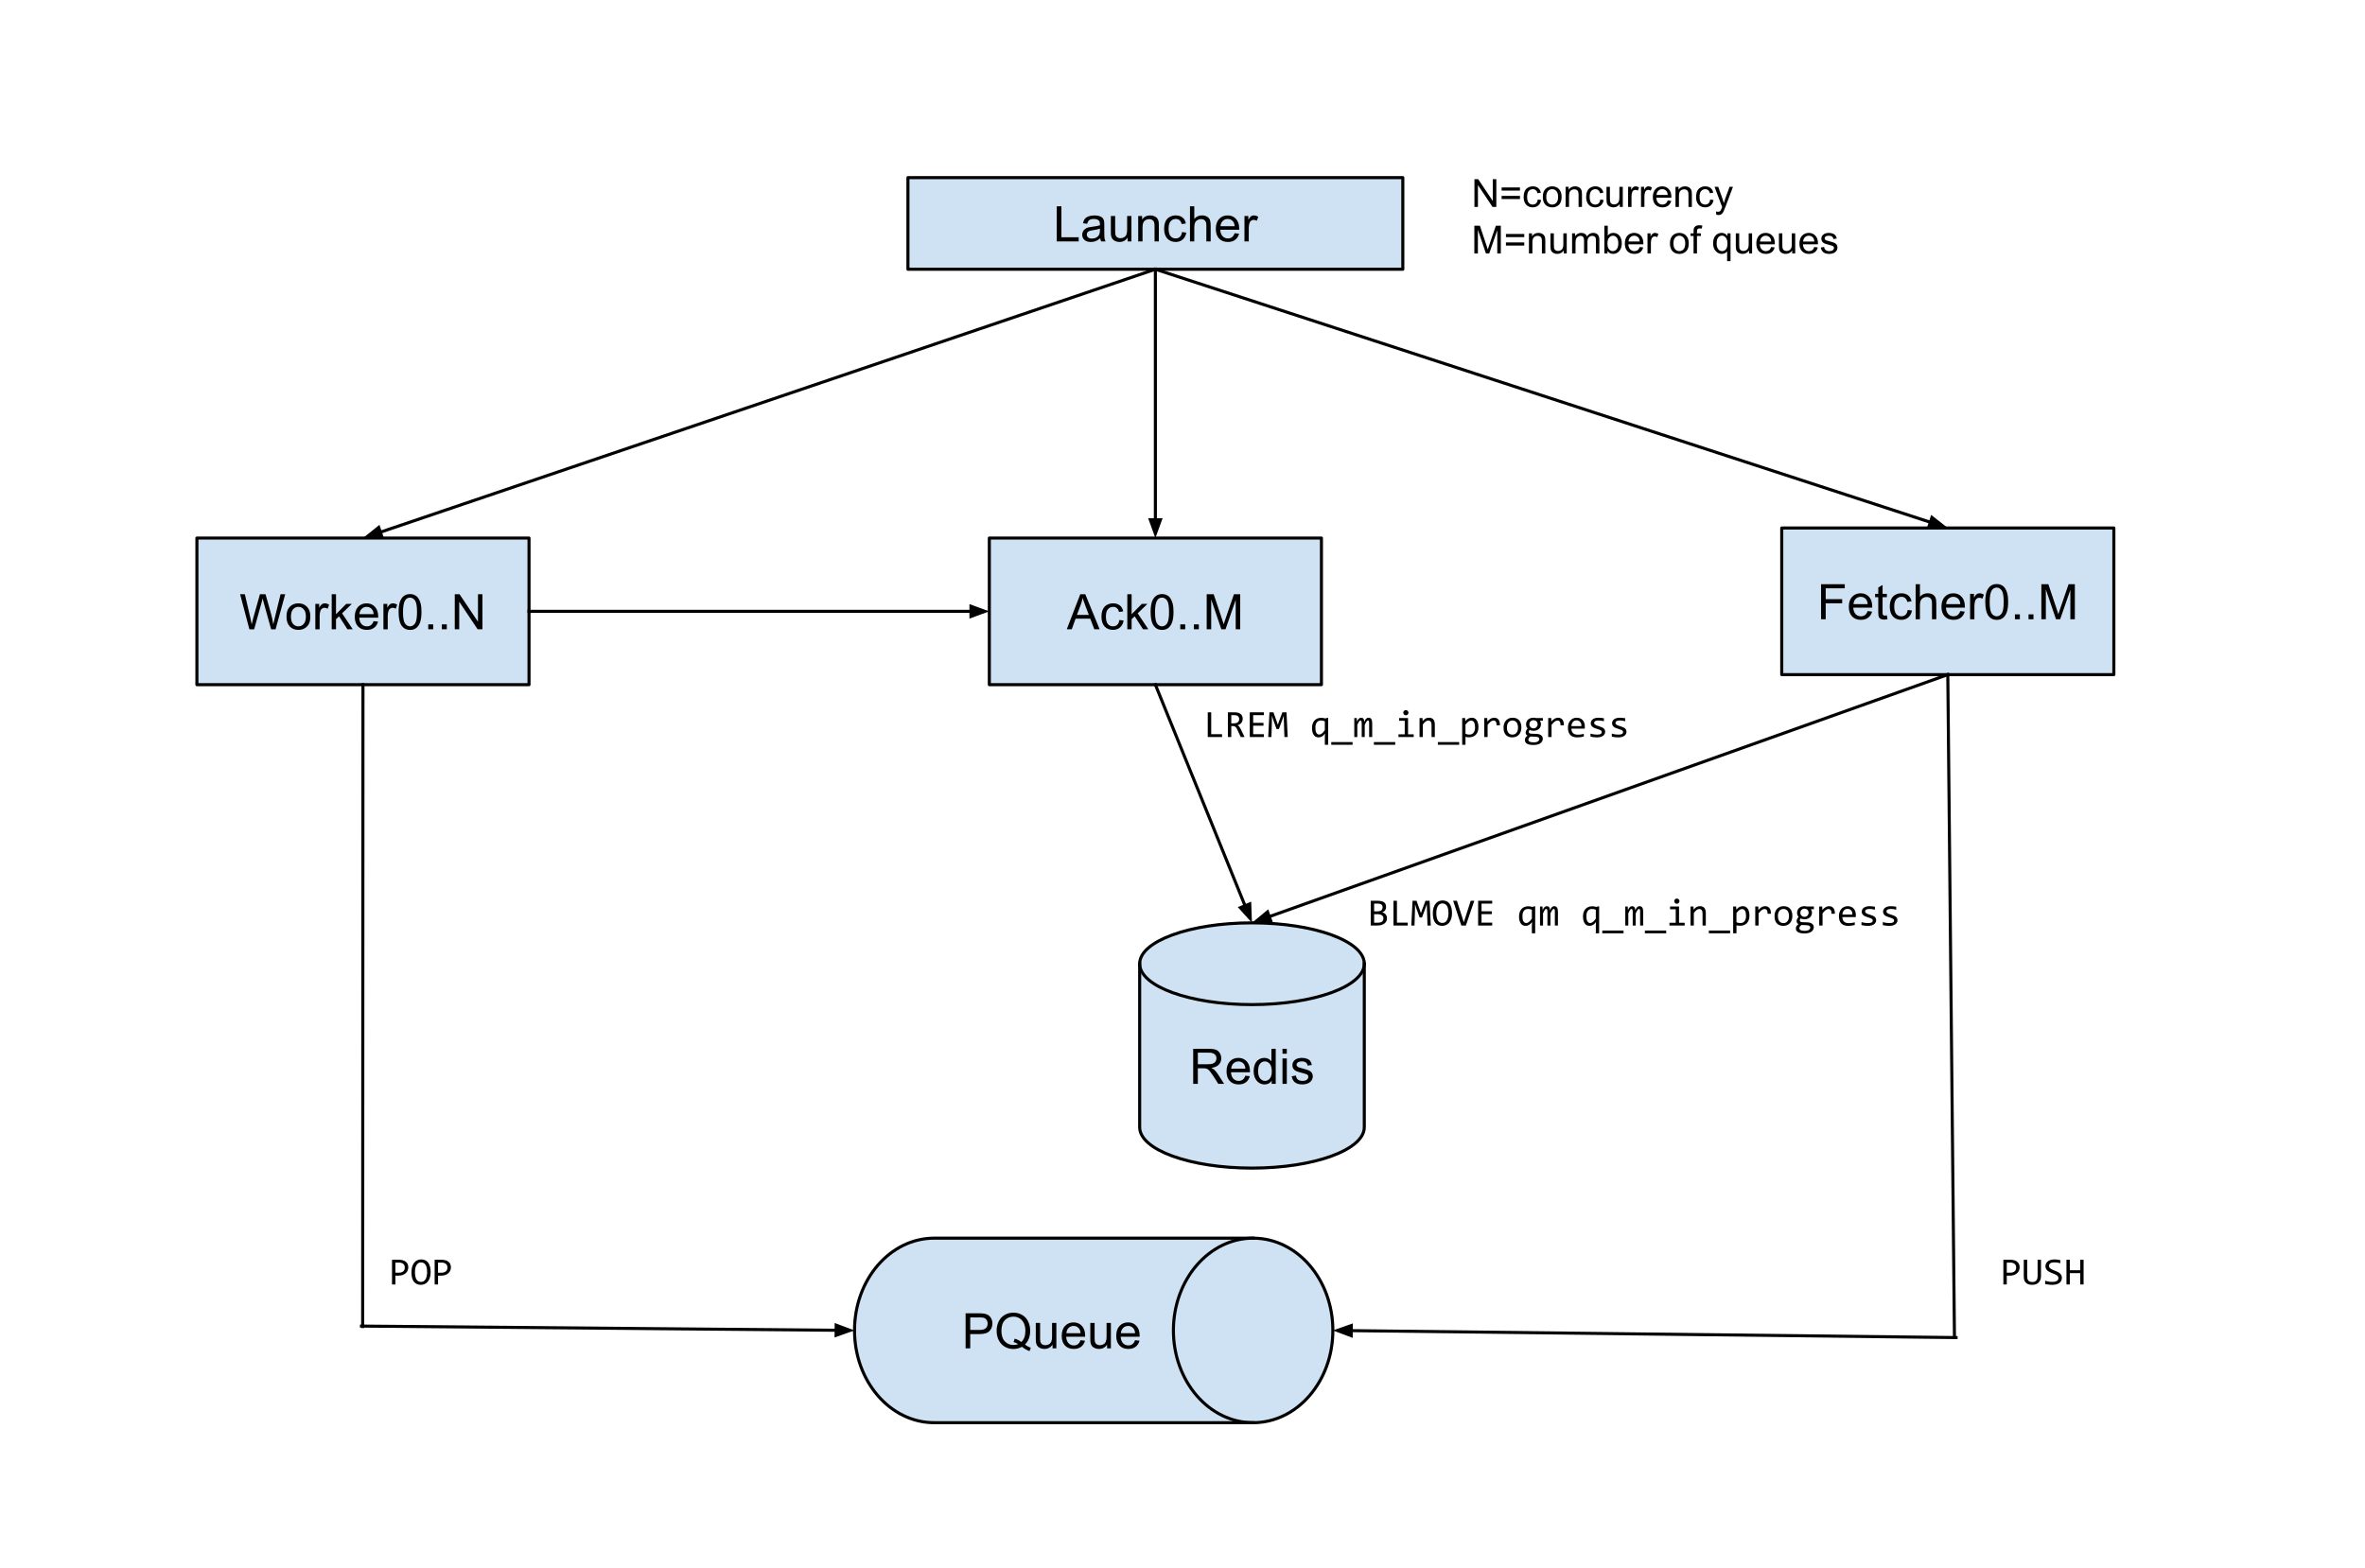 <svg version="1.1" viewBox="0.0 0.0 772.0 512.0" fill="none" stroke="none" stroke-linecap="square" stroke-miterlimit="10" xmlns:xlink="http://www.w3.org/1999/xlink" xmlns="http://www.w3.org/2000/svg"><clipPath id="p.0"><path d="m0 0l772.0 0l0 512.0l-772.0 0l0 -512.0z" clip-rule="nonzero"/></clipPath><g clip-path="url(#p.0)"><path fill="#000000" fill-opacity="0.0" d="m0 0l772.0 0l0 512.0l-772.0 0z" fill-rule="evenodd"/><path fill="#cfe2f3" d="m296.375 58.0l161.543 0l0 29.921l-161.543 0z" fill-rule="evenodd"/><path stroke="#000000" stroke-width="1.0" stroke-linejoin="round" stroke-linecap="butt" d="m296.375 58.0l161.543 0l0 29.921l-161.543 0z" fill-rule="evenodd"/><path fill="#000000" d="m344.959 78.821l0 -11.453l1.516 0l0 10.094l5.641 0l0 1.359l-7.156 0zm14.195 -1.031q-0.781 0.672 -1.5 0.953q-0.719 0.266 -1.547 0.266q-1.375 0 -2.109 -0.672q-0.734 -0.672 -0.734 -1.703q0 -0.609 0.281 -1.109q0.281 -0.516 0.719 -0.812q0.453 -0.312 1.016 -0.469q0.422 -0.109 1.25 -0.203q1.703 -0.203 2.516 -0.484q0 -0.297 0 -0.375q0 -0.859 -0.391 -1.203q-0.547 -0.484 -1.609 -0.484q-0.984 0 -1.469 0.359q-0.469 0.344 -0.688 1.219l-1.375 -0.188q0.188 -0.875 0.609 -1.422q0.438 -0.547 1.25 -0.828q0.812 -0.297 1.875 -0.297q1.062 0 1.719 0.25q0.672 0.25 0.984 0.625q0.312 0.375 0.438 0.953q0.078 0.359 0.078 1.297l0 1.875q0 1.969 0.078 2.484q0.094 0.516 0.359 1.0l-1.469 0q-0.219 -0.438 -0.281 -1.031zm-0.109 -3.141q-0.766 0.312 -2.297 0.531q-0.875 0.125 -1.234 0.281q-0.359 0.156 -0.562 0.469q-0.188 0.297 -0.188 0.656q0 0.562 0.422 0.938q0.438 0.375 1.25 0.375q0.812 0 1.438 -0.344q0.641 -0.359 0.938 -0.984q0.234 -0.469 0.234 -1.406l0 -0.516zm9.039 4.172l0 -1.219q-0.969 1.406 -2.641 1.406q-0.734 0 -1.375 -0.281q-0.625 -0.281 -0.938 -0.703q-0.312 -0.438 -0.438 -1.047q-0.078 -0.422 -0.078 -1.312l0 -5.141l1.406 0l0 4.594q0 1.109 0.078 1.484q0.141 0.562 0.562 0.875q0.438 0.312 1.062 0.312q0.641 0 1.188 -0.312q0.562 -0.328 0.781 -0.891q0.234 -0.562 0.234 -1.625l0 -4.438l1.406 0l0 8.297l-1.25 0zm3.461 0l0 -8.297l1.266 0l0 1.172q0.906 -1.359 2.641 -1.359q0.75 0 1.375 0.266q0.625 0.266 0.938 0.703q0.312 0.438 0.438 1.047q0.078 0.391 0.078 1.359l0 5.109l-1.406 0l0 -5.047q0 -0.859 -0.172 -1.281q-0.156 -0.438 -0.578 -0.688q-0.406 -0.25 -0.969 -0.25q-0.906 0 -1.562 0.578q-0.641 0.562 -0.641 2.156l0 4.531l-1.406 0zm14.305 -3.047l1.391 0.188q-0.234 1.422 -1.172 2.234q-0.922 0.812 -2.281 0.812q-1.703 0 -2.75 -1.109q-1.031 -1.125 -1.031 -3.203q0 -1.344 0.438 -2.344q0.453 -1.016 1.359 -1.516q0.922 -0.5 1.984 -0.5q1.359 0 2.219 0.688q0.859 0.672 1.094 1.938l-1.359 0.203q-0.203 -0.828 -0.703 -1.25q-0.484 -0.422 -1.188 -0.422q-1.062 0 -1.734 0.766q-0.656 0.75 -0.656 2.406q0 1.672 0.641 2.438q0.641 0.75 1.672 0.75q0.828 0 1.375 -0.5q0.562 -0.516 0.703 -1.578zm2.594 3.047l0 -11.453l1.406 0l0 4.109q0.984 -1.141 2.484 -1.141q0.922 0 1.594 0.359q0.688 0.359 0.969 1.0q0.297 0.641 0.297 1.859l0 5.266l-1.406 0l0 -5.266q0 -1.047 -0.453 -1.531q-0.453 -0.484 -1.297 -0.484q-0.625 0 -1.172 0.328q-0.547 0.328 -0.781 0.891q-0.234 0.547 -0.234 1.516l0 4.547l-1.406 0zm14.57 -2.672l1.453 0.172q-0.344 1.281 -1.281 1.984q-0.922 0.703 -2.359 0.703q-1.828 0 -2.891 -1.125q-1.062 -1.125 -1.062 -3.141q0 -2.094 1.078 -3.25q1.078 -1.156 2.797 -1.156q1.656 0 2.703 1.141q1.062 1.125 1.062 3.172q0 0.125 0 0.375l-6.188 0q0.078 1.375 0.766 2.109q0.703 0.719 1.734 0.719q0.781 0 1.328 -0.406q0.547 -0.406 0.859 -1.297zm-4.609 -2.281l4.625 0q-0.094 -1.047 -0.531 -1.562q-0.672 -0.812 -1.734 -0.812q-0.969 0 -1.641 0.656q-0.656 0.641 -0.719 1.719zm7.82 4.953l0 -8.297l1.266 0l0 1.25q0.484 -0.875 0.891 -1.156q0.406 -0.281 0.906 -0.281q0.703 0 1.438 0.453l-0.484 1.297q-0.516 -0.297 -1.031 -0.297q-0.453 0 -0.828 0.281q-0.359 0.266 -0.516 0.766q-0.234 0.75 -0.234 1.641l0 4.344l-1.406 0z" fill-rule="nonzero"/><path fill="#000000" fill-opacity="0.0" d="m471.328 46.402l166.677 0l0 50.079l-166.677 0z" fill-rule="evenodd"/><path fill="#000000" d="m481.297 67.562l0 -9.063l1.219 0l4.766 7.109l0 -7.109l1.156 0l0 9.063l-1.234 0l-4.766 -7.125l0 7.125l-1.141 0zm14.859 -5.328l-5.984 0l0 -1.031l5.984 0l0 1.031zm0 2.75l-5.984 0l0 -1.031l5.984 0l0 1.031zm5.813 0.172l1.094 0.141q-0.172 1.141 -0.922 1.781q-0.734 0.625 -1.797 0.625q-1.359 0 -2.172 -0.875q-0.812 -0.875 -0.812 -2.516q0 -1.063 0.344 -1.859q0.359 -0.812 1.078 -1.203q0.719 -0.406 1.562 -0.406q1.062 0 1.75 0.547q0.688 0.547 0.875 1.531l-1.078 0.172q-0.156 -0.656 -0.562 -0.984q-0.391 -0.344 -0.938 -0.344q-0.844 0 -1.375 0.609q-0.516 0.594 -0.516 1.906q0 1.312 0.5 1.922q0.516 0.594 1.328 0.594q0.656 0 1.094 -0.391q0.438 -0.406 0.547 -1.25zm1.641 -0.875q0 -1.828 1.016 -2.703q0.844 -0.734 2.062 -0.734q1.344 0 2.203 0.891q0.859 0.891 0.859 2.453q0 1.266 -0.375 2.0q-0.375 0.719 -1.109 1.125q-0.719 0.391 -1.578 0.391q-1.375 0 -2.234 -0.875q-0.844 -0.891 -0.844 -2.547zm1.141 0q0 1.266 0.547 1.891q0.547 0.625 1.391 0.625q0.828 0 1.375 -0.625q0.547 -0.641 0.547 -1.922q0 -1.219 -0.562 -1.844q-0.547 -0.641 -1.359 -0.641q-0.844 0 -1.391 0.625q-0.547 0.625 -0.547 1.891zm6.304 3.281l0 -6.563l1.0 0l0 0.938q0.734 -1.094 2.094 -1.094q0.594 0 1.094 0.219q0.5 0.219 0.734 0.562q0.25 0.344 0.359 0.828q0.062 0.297 0.062 1.078l0 4.031l-1.109 0l0 -3.984q0 -0.688 -0.141 -1.016q-0.125 -0.344 -0.453 -0.547q-0.328 -0.203 -0.781 -0.203q-0.703 0 -1.219 0.453q-0.516 0.453 -0.516 1.719l0 3.578l-1.125 0zm11.32 -2.406l1.094 0.141q-0.172 1.141 -0.922 1.781q-0.734 0.625 -1.797 0.625q-1.359 0 -2.172 -0.875q-0.812 -0.875 -0.812 -2.516q0 -1.063 0.344 -1.859q0.359 -0.812 1.078 -1.203q0.719 -0.406 1.562 -0.406q1.062 0 1.75 0.547q0.688 0.547 0.875 1.531l-1.078 0.172q-0.156 -0.656 -0.562 -0.984q-0.391 -0.344 -0.938 -0.344q-0.844 0 -1.375 0.609q-0.516 0.594 -0.516 1.906q0 1.312 0.5 1.922q0.516 0.594 1.328 0.594q0.656 0 1.094 -0.391q0.438 -0.406 0.547 -1.25zm6.359 2.406l0 -0.969q-0.766 1.109 -2.094 1.109q-0.578 0 -1.078 -0.219q-0.5 -0.219 -0.75 -0.547q-0.25 -0.344 -0.344 -0.828q-0.062 -0.328 -0.062 -1.047l0 -4.063l1.109 0l0 3.641q0 0.875 0.062 1.172q0.109 0.438 0.453 0.688q0.344 0.25 0.844 0.25q0.5 0 0.938 -0.25q0.438 -0.266 0.609 -0.703q0.188 -0.438 0.188 -1.281l0 -3.516l1.109 0l0 6.563l-0.984 0zm2.726 0l0 -6.563l1.0 0l0 1.0q0.375 -0.703 0.703 -0.922q0.328 -0.234 0.719 -0.234q0.562 0 1.141 0.359l-0.391 1.031q-0.406 -0.234 -0.812 -0.234q-0.359 0 -0.656 0.219q-0.281 0.219 -0.406 0.609q-0.188 0.594 -0.188 1.297l0 3.438l-1.109 0zm4.215 0l0 -6.563l1.0 0l0 1.0q0.375 -0.703 0.703 -0.922q0.328 -0.234 0.719 -0.234q0.562 0 1.141 0.359l-0.391 1.031q-0.406 -0.234 -0.812 -0.234q-0.359 0 -0.656 0.219q-0.281 0.219 -0.406 0.609q-0.188 0.594 -0.188 1.297l0 3.438l-1.109 0zm8.715 -2.109l1.141 0.141q-0.266 1.0 -1.0 1.562q-0.734 0.547 -1.875 0.547q-1.438 0 -2.281 -0.875q-0.844 -0.891 -0.844 -2.484q0 -1.656 0.844 -2.578q0.859 -0.922 2.219 -0.922q1.312 0 2.141 0.906q0.844 0.891 0.844 2.516q0 0.109 -0.016 0.297l-4.891 0q0.062 1.078 0.609 1.656q0.562 0.578 1.375 0.578q0.609 0 1.047 -0.312q0.438 -0.328 0.688 -1.031zm-3.656 -1.797l3.672 0q-0.078 -0.828 -0.422 -1.25q-0.531 -0.641 -1.375 -0.641q-0.766 0 -1.297 0.516q-0.516 0.516 -0.578 1.375zm6.195 3.906l0 -6.563l1.0 0l0 0.938q0.734 -1.094 2.094 -1.094q0.594 0 1.094 0.219q0.5 0.219 0.734 0.562q0.25 0.344 0.359 0.828q0.062 0.297 0.062 1.078l0 4.031l-1.109 0l0 -3.984q0 -0.688 -0.141 -1.016q-0.125 -0.344 -0.453 -0.547q-0.328 -0.203 -0.781 -0.203q-0.703 0 -1.219 0.453q-0.516 0.453 -0.516 1.719l0 3.578l-1.125 0zm11.32 -2.406l1.094 0.141q-0.172 1.141 -0.922 1.781q-0.734 0.625 -1.797 0.625q-1.359 0 -2.172 -0.875q-0.812 -0.875 -0.812 -2.516q0 -1.063 0.344 -1.859q0.359 -0.812 1.078 -1.203q0.719 -0.406 1.562 -0.406q1.062 0 1.75 0.547q0.688 0.547 0.875 1.531l-1.078 0.172q-0.156 -0.656 -0.562 -0.984q-0.391 -0.344 -0.938 -0.344q-0.844 0 -1.375 0.609q-0.516 0.594 -0.516 1.906q0 1.312 0.5 1.922q0.516 0.594 1.328 0.594q0.656 0 1.094 -0.391q0.438 -0.406 0.547 -1.25zm2.0 4.938l-0.125 -1.047q0.375 0.094 0.641 0.094q0.375 0 0.594 -0.125q0.219 -0.125 0.359 -0.344q0.109 -0.156 0.344 -0.828q0.031 -0.094 0.094 -0.266l-2.484 -6.578l1.203 0l1.359 3.797q0.266 0.719 0.484 1.531q0.188 -0.781 0.453 -1.5l1.406 -3.828l1.109 0l-2.5 6.672q-0.406 1.078 -0.625 1.484q-0.297 0.562 -0.688 0.812q-0.375 0.25 -0.906 0.25q-0.312 0 -0.719 -0.125z" fill-rule="nonzero"/><path fill="#000000" d="m481.266 82.762l0 -9.062l1.812 0l2.141 6.422q0.297 0.891 0.438 1.344q0.141 -0.5 0.469 -1.453l2.172 -6.312l1.609 0l0 9.062l-1.156 0l0 -7.578l-2.625 7.578l-1.078 0l-2.625 -7.719l0 7.719l-1.156 0zm16.293 -5.328l-5.984 0l0 -1.031l5.984 0l0 1.031zm0 2.75l-5.984 0l0 -1.031l5.984 0l0 1.031zm1.532 2.578l0 -6.562l1.0 0l0 0.938q0.734 -1.094 2.094 -1.094q0.594 0 1.094 0.219q0.5 0.219 0.734 0.562q0.25 0.344 0.359 0.828q0.062 0.297 0.062 1.078l0 4.031l-1.109 0l0 -3.984q0 -0.688 -0.141 -1.016q-0.125 -0.344 -0.453 -0.547q-0.328 -0.203 -0.781 -0.203q-0.703 0 -1.219 0.453q-0.516 0.453 -0.516 1.719l0 3.578l-1.125 0zm11.351 0l0 -0.969q-0.766 1.109 -2.094 1.109q-0.578 0 -1.078 -0.219q-0.5 -0.219 -0.75 -0.547q-0.25 -0.344 -0.344 -0.828q-0.062 -0.328 -0.062 -1.047l0 -4.062l1.109 0l0 3.641q0 0.875 0.062 1.172q0.109 0.438 0.453 0.688q0.344 0.25 0.844 0.25q0.5 0 0.938 -0.25q0.438 -0.266 0.609 -0.703q0.188 -0.438 0.188 -1.281l0 -3.516l1.109 0l0 6.562l-0.984 0zm2.726 0l0 -6.562l1.0 0l0 0.922q0.312 -0.484 0.828 -0.781q0.516 -0.297 1.156 -0.297q0.734 0 1.203 0.312q0.469 0.297 0.656 0.844q0.781 -1.156 2.031 -1.156q0.969 0 1.5 0.547q0.531 0.547 0.531 1.672l0 4.5l-1.109 0l0 -4.141q0 -0.656 -0.109 -0.953q-0.109 -0.297 -0.391 -0.469q-0.281 -0.188 -0.672 -0.188q-0.688 0 -1.156 0.469q-0.453 0.453 -0.453 1.469l0 3.812l-1.109 0l0 -4.266q0 -0.734 -0.281 -1.109q-0.266 -0.375 -0.875 -0.375q-0.469 0 -0.875 0.25q-0.391 0.25 -0.578 0.734q-0.172 0.469 -0.172 1.359l0 3.406l-1.125 0zm11.574 0l-1.031 0l0 -9.062l1.109 0l0 3.234q0.703 -0.891 1.797 -0.891q0.609 0 1.141 0.25q0.547 0.25 0.891 0.688q0.359 0.438 0.547 1.062q0.203 0.625 0.203 1.344q0 1.688 -0.844 2.609q-0.828 0.906 -1.984 0.906q-1.172 0 -1.828 -0.969l0 0.828zm-0.016 -3.328q0 1.172 0.328 1.703q0.516 0.859 1.422 0.859q0.719 0 1.25 -0.625q0.531 -0.641 0.531 -1.891q0 -1.297 -0.516 -1.906q-0.5 -0.609 -1.219 -0.609q-0.734 0 -1.266 0.641q-0.531 0.625 -0.531 1.828zm10.523 1.219l1.141 0.141q-0.266 1.0 -1.0 1.562q-0.734 0.547 -1.875 0.547q-1.438 0 -2.281 -0.875q-0.844 -0.891 -0.844 -2.484q0 -1.656 0.844 -2.578q0.859 -0.922 2.219 -0.922q1.312 0 2.141 0.906q0.844 0.891 0.844 2.516q0 0.109 -0.016 0.297l-4.891 0q0.062 1.078 0.609 1.656q0.562 0.578 1.375 0.578q0.609 0 1.047 -0.312q0.438 -0.328 0.688 -1.031zm-3.656 -1.797l3.672 0q-0.078 -0.828 -0.422 -1.25q-0.531 -0.641 -1.375 -0.641q-0.766 0 -1.297 0.516q-0.516 0.516 -0.578 1.375zm6.195 3.906l0 -6.562l1.0 0l0 1.0q0.375 -0.703 0.703 -0.922q0.328 -0.234 0.719 -0.234q0.562 0 1.141 0.359l-0.391 1.031q-0.406 -0.234 -0.812 -0.234q-0.359 0 -0.656 0.219q-0.281 0.219 -0.406 0.609q-0.188 0.594 -0.188 1.297l0 3.438l-1.109 0zm7.325 -3.281q0 -1.828 1.016 -2.703q0.844 -0.734 2.062 -0.734q1.344 0 2.203 0.891q0.859 0.891 0.859 2.453q0 1.266 -0.375 2.0q-0.375 0.719 -1.109 1.125q-0.719 0.391 -1.578 0.391q-1.375 0 -2.234 -0.875q-0.844 -0.891 -0.844 -2.547zm1.141 0q0 1.266 0.547 1.891q0.547 0.625 1.391 0.625q0.828 0 1.375 -0.625q0.547 -0.641 0.547 -1.922q0 -1.219 -0.562 -1.844q-0.547 -0.641 -1.359 -0.641q-0.844 0 -1.391 0.625q-0.547 0.625 -0.547 1.891zm6.57 3.281l0 -5.703l-0.969 0l0 -0.859l0.969 0l0 -0.703q0 -0.656 0.125 -0.984q0.156 -0.422 0.562 -0.688q0.406 -0.281 1.141 -0.281q0.469 0 1.031 0.109l-0.172 0.984q-0.344 -0.062 -0.641 -0.062q-0.516 0 -0.734 0.219q-0.203 0.203 -0.203 0.797l0 0.609l1.281 0l0 0.859l-1.281 0l0 5.703l-1.109 0zm10.954 2.516l0 -3.219q-0.25 0.375 -0.719 0.609q-0.469 0.234 -1.0 0.234q-1.172 0 -2.016 -0.922q-0.844 -0.938 -0.844 -2.562q0 -0.984 0.344 -1.766q0.344 -0.797 1.0 -1.203q0.656 -0.406 1.438 -0.406q1.219 0 1.906 1.031l0 -0.875l1.0 0l0 9.078l-1.109 0zm-3.422 -5.812q0 1.266 0.531 1.906q0.531 0.625 1.266 0.625q0.719 0 1.219 -0.594q0.516 -0.609 0.516 -1.844q0 -1.312 -0.547 -1.969q-0.531 -0.656 -1.266 -0.656q-0.719 0 -1.219 0.609q-0.5 0.609 -0.5 1.922zm10.586 3.297l0 -0.969q-0.766 1.109 -2.094 1.109q-0.578 0 -1.078 -0.219q-0.5 -0.219 -0.75 -0.547q-0.25 -0.344 -0.344 -0.828q-0.062 -0.328 -0.062 -1.047l0 -4.062l1.109 0l0 3.641q0 0.875 0.062 1.172q0.109 0.438 0.453 0.688q0.344 0.25 0.844 0.25q0.5 0 0.938 -0.25q0.438 -0.266 0.609 -0.703q0.188 -0.438 0.188 -1.281l0 -3.516l1.109 0l0 6.562l-0.984 0zm7.226 -2.109l1.141 0.141q-0.266 1.0 -1.0 1.562q-0.734 0.547 -1.875 0.547q-1.438 0 -2.281 -0.875q-0.844 -0.891 -0.844 -2.484q0 -1.656 0.844 -2.578q0.859 -0.922 2.219 -0.922q1.312 0 2.141 0.906q0.844 0.891 0.844 2.516q0 0.109 -0.016 0.297l-4.891 0q0.062 1.078 0.609 1.656q0.562 0.578 1.375 0.578q0.609 0 1.047 -0.312q0.438 -0.328 0.688 -1.031zm-3.656 -1.797l3.672 0q-0.078 -0.828 -0.422 -1.25q-0.531 -0.641 -1.375 -0.641q-0.766 0 -1.297 0.516q-0.516 0.516 -0.578 1.375zm10.508 3.906l0 -0.969q-0.766 1.109 -2.094 1.109q-0.578 0 -1.078 -0.219q-0.5 -0.219 -0.75 -0.547q-0.25 -0.344 -0.344 -0.828q-0.062 -0.328 -0.062 -1.047l0 -4.062l1.109 0l0 3.641q0 0.875 0.062 1.172q0.109 0.438 0.453 0.688q0.344 0.25 0.844 0.25q0.5 0 0.938 -0.25q0.438 -0.266 0.609 -0.703q0.188 -0.438 0.188 -1.281l0 -3.516l1.109 0l0 6.562l-0.984 0zm7.226 -2.109l1.141 0.141q-0.266 1.0 -1.0 1.562q-0.734 0.547 -1.875 0.547q-1.438 0 -2.281 -0.875q-0.844 -0.891 -0.844 -2.484q0 -1.656 0.844 -2.578q0.859 -0.922 2.219 -0.922q1.312 0 2.141 0.906q0.844 0.891 0.844 2.516q0 0.109 -0.016 0.297l-4.891 0q0.062 1.078 0.609 1.656q0.562 0.578 1.375 0.578q0.609 0 1.047 -0.312q0.438 -0.328 0.688 -1.031zm-3.656 -1.797l3.672 0q-0.078 -0.828 -0.422 -1.25q-0.531 -0.641 -1.375 -0.641q-0.766 0 -1.297 0.516q-0.516 0.516 -0.578 1.375zm5.758 1.953l1.094 -0.172q0.094 0.656 0.516 1.016q0.422 0.344 1.188 0.344q0.766 0 1.141 -0.312q0.375 -0.312 0.375 -0.734q0 -0.375 -0.328 -0.594q-0.234 -0.141 -1.141 -0.375q-1.219 -0.312 -1.703 -0.531q-0.469 -0.234 -0.719 -0.625q-0.234 -0.406 -0.234 -0.875q0 -0.453 0.188 -0.812q0.203 -0.375 0.562 -0.625q0.25 -0.203 0.703 -0.328q0.453 -0.141 0.953 -0.141q0.781 0 1.359 0.234q0.594 0.219 0.859 0.609q0.281 0.375 0.391 1.0l-1.094 0.156q-0.062 -0.516 -0.422 -0.797q-0.359 -0.281 -1.0 -0.281q-0.766 0 -1.094 0.25q-0.328 0.25 -0.328 0.594q0 0.219 0.125 0.391q0.141 0.188 0.438 0.297q0.156 0.062 0.969 0.281q1.188 0.312 1.656 0.516q0.469 0.203 0.734 0.594q0.266 0.375 0.266 0.953q0 0.547 -0.328 1.047q-0.328 0.484 -0.938 0.75q-0.609 0.266 -1.391 0.266q-1.266 0 -1.938 -0.531q-0.672 -0.531 -0.859 -1.562z" fill-rule="nonzero"/><path fill="#000000" fill-opacity="0.0" d="m437.475 281.045l198.646 0l0 34.74l-198.646 0z" fill-rule="evenodd"/><path fill="#000000" d="m452.756 299.783q0 0.594 -0.234 1.047q-0.219 0.438 -0.641 0.75q-0.406 0.297 -1.0 0.469q-0.594 0.156 -1.312 0.156l-2.125 0l0 -8.078l2.312 0q2.703 0 2.703 1.969q0 0.656 -0.312 1.125q-0.312 0.469 -1.016 0.703q0.328 0.047 0.625 0.203q0.297 0.141 0.516 0.391q0.219 0.234 0.344 0.562q0.141 0.312 0.141 0.703zm-1.438 -3.547q0 -0.234 -0.078 -0.453q-0.062 -0.234 -0.25 -0.391q-0.188 -0.156 -0.5 -0.25q-0.312 -0.094 -0.797 -0.094l-1.141 0l0 2.531l1.094 0q0.375 0 0.688 -0.078q0.312 -0.078 0.531 -0.234q0.219 -0.172 0.328 -0.422q0.125 -0.266 0.125 -0.609zm0.266 3.594q0 -0.312 -0.141 -0.562q-0.125 -0.25 -0.375 -0.406q-0.234 -0.172 -0.594 -0.266q-0.359 -0.094 -0.797 -0.094l-1.125 0l0 2.781l1.156 0q0.953 0 1.406 -0.344q0.469 -0.359 0.469 -1.109zm7.943 2.375l-4.656 0l0 -8.078l1.125 0l0 7.141l3.531 0l0 0.938zm7.521 0l-1.078 0l-0.156 -5.031l-0.062 -1.938l-0.391 1.125l-1.188 3.219l-0.766 0l-1.125 -3.094l-0.375 -1.25l-0.031 2.016l-0.141 4.953l-1.047 0l0.406 -8.078l1.297 0l1.094 3.047l0.344 1.016l0.344 -1.016l1.141 -3.047l1.344 0l0.391 8.078zm6.927 -4.094q0 1.094 -0.266 1.891q-0.25 0.781 -0.688 1.297q-0.438 0.516 -1.031 0.766q-0.578 0.25 -1.219 0.25q-0.781 0 -1.359 -0.281q-0.578 -0.281 -0.969 -0.812q-0.375 -0.531 -0.562 -1.297q-0.172 -0.766 -0.172 -1.719q0 -1.078 0.25 -1.859q0.25 -0.797 0.688 -1.312q0.438 -0.516 1.016 -0.766q0.578 -0.25 1.234 -0.25q0.766 0 1.344 0.281q0.578 0.281 0.953 0.812q0.391 0.531 0.578 1.297q0.203 0.75 0.203 1.703zm-1.156 0.078q0 -0.703 -0.109 -1.297q-0.094 -0.594 -0.344 -1.016q-0.234 -0.422 -0.625 -0.656q-0.375 -0.234 -0.906 -0.234q-0.531 0 -0.906 0.25q-0.359 0.25 -0.609 0.688q-0.234 0.422 -0.359 1.0q-0.109 0.578 -0.109 1.219q0 0.719 0.109 1.312q0.109 0.594 0.344 1.016q0.234 0.422 0.609 0.656q0.391 0.234 0.922 0.234q0.516 0 0.891 -0.25q0.375 -0.25 0.609 -0.672q0.25 -0.438 0.359 -1.016q0.125 -0.578 0.125 -1.234zm8.427 -4.062l-2.75 8.078l-1.484 0l-2.672 -8.078l1.234 0l1.75 5.453l0.484 1.594l0.516 -1.594l1.75 -5.453l1.172 0zm5.849 8.078l-4.594 0l0 -8.078l4.594 0l0 0.922l-3.484 0l0 2.516l3.359 0l0 0.922l-3.359 0l0 2.781l3.484 0l0 0.938zm8.761 -2.969q0 -0.672 0.172 -1.266q0.188 -0.609 0.547 -1.062q0.375 -0.453 0.938 -0.719q0.578 -0.266 1.375 -0.266q0.312 0 0.625 0.047q0.312 0.047 0.656 0.156l0.953 -0.234l0 8.844l-1.078 0l0 -2.344l0.047 -1.328q-0.875 1.25 -2.078 1.25q-0.547 0 -0.953 -0.219q-0.391 -0.219 -0.672 -0.625q-0.266 -0.422 -0.406 -0.984q-0.125 -0.562 -0.125 -1.25zm1.109 -0.078q0 0.531 0.062 0.953q0.078 0.406 0.234 0.688q0.172 0.281 0.406 0.438q0.234 0.156 0.562 0.156q0.406 0 0.859 -0.359q0.453 -0.359 0.953 -1.078l0 -2.891q-0.25 -0.109 -0.562 -0.188q-0.312 -0.078 -0.656 -0.078q-0.922 0 -1.391 0.609q-0.469 0.594 -0.469 1.75zm10.583 3.047l0 -4.453q0 -0.297 -0.016 -0.469q-0.016 -0.188 -0.062 -0.297q-0.047 -0.109 -0.125 -0.156q-0.062 -0.047 -0.172 -0.047q-0.125 0 -0.234 0.078q-0.094 0.078 -0.219 0.25q-0.125 0.156 -0.266 0.438q-0.141 0.266 -0.344 0.672l0 3.984l-0.984 0l0 -4.344q0 -0.328 -0.031 -0.531q-0.016 -0.219 -0.062 -0.328q-0.047 -0.125 -0.125 -0.172q-0.062 -0.047 -0.172 -0.047q-0.109 0 -0.219 0.062q-0.094 0.062 -0.219 0.234q-0.109 0.156 -0.266 0.438q-0.141 0.266 -0.344 0.703l0 3.984l-0.984 0l0 -6.203l0.812 0l0.047 1.172q0.172 -0.344 0.312 -0.594q0.156 -0.25 0.312 -0.391q0.172 -0.156 0.344 -0.219q0.188 -0.078 0.406 -0.078q0.5 0 0.75 0.328q0.266 0.328 0.266 1.016q0.156 -0.328 0.297 -0.578q0.141 -0.25 0.297 -0.422q0.172 -0.172 0.359 -0.25q0.203 -0.094 0.469 -0.094q1.172 0 1.172 1.797l0 4.516l-1.0 0zm9.183 -2.969q0 -0.672 0.172 -1.266q0.188 -0.609 0.547 -1.062q0.375 -0.453 0.938 -0.719q0.578 -0.266 1.375 -0.266q0.312 0 0.625 0.047q0.312 0.047 0.656 0.156l0.953 -0.234l0 8.844l-1.078 0l0 -2.344l0.047 -1.328q-0.875 1.25 -2.078 1.25q-0.547 0 -0.953 -0.219q-0.391 -0.219 -0.672 -0.625q-0.266 -0.422 -0.406 -0.984q-0.125 -0.562 -0.125 -1.25zm1.109 -0.078q0 0.531 0.062 0.953q0.078 0.406 0.234 0.688q0.172 0.281 0.406 0.438q0.234 0.156 0.562 0.156q0.406 0 0.859 -0.359q0.453 -0.359 0.953 -1.078l0 -2.891q-0.25 -0.109 -0.562 -0.188q-0.312 -0.078 -0.656 -0.078q-0.922 0 -1.391 0.609q-0.469 0.594 -0.469 1.75zm12.13 5.578l-6.953 0l0 -0.891l6.953 0l0 0.891zm5.412 -2.531l0 -4.453q0 -0.297 -0.016 -0.469q-0.016 -0.188 -0.062 -0.297q-0.047 -0.109 -0.125 -0.156q-0.062 -0.047 -0.172 -0.047q-0.125 0 -0.234 0.078q-0.094 0.078 -0.219 0.25q-0.125 0.156 -0.266 0.438q-0.141 0.266 -0.344 0.672l0 3.984l-0.984 0l0 -4.344q0 -0.328 -0.031 -0.531q-0.016 -0.219 -0.062 -0.328q-0.047 -0.125 -0.125 -0.172q-0.062 -0.047 -0.172 -0.047q-0.109 0 -0.219 0.062q-0.094 0.062 -0.219 0.234q-0.109 0.156 -0.266 0.438q-0.141 0.266 -0.344 0.703l0 3.984l-0.984 0l0 -6.203l0.812 0l0.047 1.172q0.172 -0.344 0.312 -0.594q0.156 -0.25 0.312 -0.391q0.172 -0.156 0.344 -0.219q0.188 -0.078 0.406 -0.078q0.5 0 0.75 0.328q0.266 0.328 0.266 1.016q0.156 -0.328 0.297 -0.578q0.141 -0.25 0.297 -0.422q0.172 -0.172 0.359 -0.25q0.203 -0.094 0.469 -0.094q1.172 0 1.172 1.797l0 4.516l-1.0 0zm8.505 2.531l-6.953 0l0 -0.891l6.953 0l0 0.891zm3.115 -7.844l-1.844 0l0 -0.891l2.922 0l0 5.312l1.844 0l0 0.891l-4.969 0l0 -0.891l2.047 0l0 -4.422zm0.375 -3.5q0.172 0 0.328 0.078q0.156 0.062 0.266 0.188q0.125 0.109 0.188 0.266q0.062 0.141 0.062 0.328q0 0.172 -0.062 0.328q-0.062 0.141 -0.188 0.266q-0.109 0.109 -0.266 0.188q-0.156 0.062 -0.328 0.062q-0.188 0 -0.344 -0.062q-0.156 -0.078 -0.266 -0.188q-0.109 -0.125 -0.188 -0.266q-0.062 -0.156 -0.062 -0.328q0 -0.188 0.062 -0.328q0.078 -0.156 0.188 -0.266q0.109 -0.125 0.266 -0.188q0.156 -0.078 0.344 -0.078zm4.458 2.609l0.969 0l0.031 1.0q0.281 -0.328 0.531 -0.531q0.25 -0.219 0.484 -0.344q0.25 -0.125 0.5 -0.172q0.266 -0.062 0.531 -0.062q0.969 0 1.453 0.562q0.484 0.562 0.484 1.703l0 4.047l-1.062 0l0 -3.969q0 -0.719 -0.281 -1.062q-0.266 -0.359 -0.812 -0.359q-0.188 0 -0.375 0.062q-0.188 0.062 -0.391 0.203q-0.203 0.141 -0.453 0.391q-0.234 0.25 -0.531 0.625l0 4.109l-1.078 0l0 -6.203zm12.927 8.734l-6.953 0l0 -0.891l6.953 0l0 0.891zm6.302 -5.75q0 0.828 -0.234 1.453q-0.234 0.609 -0.641 1.031q-0.406 0.406 -0.969 0.609q-0.547 0.203 -1.203 0.203q-0.297 0 -0.594 -0.031q-0.297 -0.031 -0.594 -0.109l0 2.594l-1.078 0l0 -8.734l0.969 0l0.062 1.031q0.469 -0.625 0.984 -0.875q0.531 -0.266 1.141 -0.266q0.531 0 0.922 0.219q0.406 0.219 0.672 0.625q0.281 0.406 0.422 0.984q0.141 0.562 0.141 1.266zm-1.109 0.047q0 -0.484 -0.078 -0.891q-0.062 -0.406 -0.219 -0.688q-0.156 -0.297 -0.391 -0.453q-0.234 -0.172 -0.578 -0.172q-0.203 0 -0.422 0.062q-0.203 0.062 -0.438 0.219q-0.219 0.156 -0.469 0.406q-0.25 0.25 -0.531 0.609l0 3.016q0.297 0.125 0.625 0.203q0.328 0.062 0.641 0.062q0.875 0 1.359 -0.594q0.5 -0.594 0.5 -1.781zm3.005 -3.031l0.984 0l0.031 1.141q0.562 -0.656 1.094 -0.953q0.531 -0.297 1.078 -0.297q0.953 0 1.453 0.625q0.5 0.625 0.469 1.844l-1.094 0q0.016 -0.812 -0.234 -1.172q-0.25 -0.375 -0.75 -0.375q-0.219 0 -0.438 0.078q-0.219 0.078 -0.453 0.25q-0.234 0.172 -0.5 0.438q-0.25 0.266 -0.547 0.641l0 3.984l-1.094 0l0 -6.203zm12.115 3.047q0 0.734 -0.203 1.344q-0.203 0.594 -0.594 1.031q-0.375 0.422 -0.938 0.656q-0.547 0.234 -1.234 0.234q-0.672 0 -1.203 -0.203q-0.531 -0.203 -0.906 -0.609q-0.359 -0.406 -0.562 -1.0q-0.188 -0.594 -0.188 -1.359q0 -0.719 0.203 -1.312q0.203 -0.609 0.594 -1.031q0.391 -0.438 0.938 -0.672q0.547 -0.234 1.25 -0.234q0.656 0 1.188 0.203q0.531 0.203 0.891 0.609q0.375 0.391 0.562 0.984q0.203 0.594 0.203 1.359zm-1.094 0.047q0 -0.562 -0.141 -0.984q-0.125 -0.438 -0.359 -0.719q-0.234 -0.297 -0.578 -0.438q-0.328 -0.156 -0.734 -0.156q-0.484 0 -0.828 0.188q-0.344 0.188 -0.562 0.516q-0.219 0.312 -0.328 0.734q-0.094 0.406 -0.094 0.859q0 0.578 0.125 1.016q0.125 0.438 0.359 0.719q0.234 0.281 0.562 0.438q0.344 0.141 0.766 0.141q0.484 0 0.812 -0.188q0.344 -0.188 0.562 -0.5q0.234 -0.312 0.328 -0.734q0.109 -0.422 0.109 -0.891zm7.115 -2.219q0.172 0.219 0.266 0.516q0.109 0.281 0.109 0.609q0 0.484 -0.188 0.891q-0.172 0.391 -0.5 0.672q-0.312 0.281 -0.766 0.438q-0.438 0.156 -0.984 0.156q-0.391 0 -0.734 -0.078q-0.328 -0.078 -0.531 -0.203q-0.109 0.172 -0.203 0.328q-0.078 0.156 -0.078 0.344q0 0.234 0.219 0.391q0.234 0.156 0.609 0.172l1.625 0.062q0.469 0 0.859 0.109q0.391 0.109 0.672 0.312q0.281 0.188 0.438 0.484q0.156 0.281 0.156 0.672q0 0.406 -0.188 0.781q-0.172 0.375 -0.547 0.656q-0.359 0.281 -0.938 0.438q-0.578 0.172 -1.375 0.172q-0.75 0 -1.281 -0.125q-0.531 -0.109 -0.875 -0.328q-0.328 -0.219 -0.484 -0.516q-0.156 -0.281 -0.156 -0.641q0 -0.453 0.203 -0.797q0.219 -0.328 0.656 -0.641q-0.156 -0.078 -0.281 -0.188q-0.109 -0.109 -0.188 -0.234q-0.078 -0.141 -0.109 -0.281q-0.031 -0.156 -0.031 -0.297q0 -0.406 0.188 -0.734q0.188 -0.344 0.438 -0.641q-0.109 -0.141 -0.203 -0.266q-0.094 -0.141 -0.156 -0.297q-0.062 -0.156 -0.094 -0.344q-0.031 -0.188 -0.031 -0.422q0 -0.484 0.172 -0.875q0.172 -0.406 0.484 -0.688q0.328 -0.281 0.766 -0.438q0.453 -0.156 1.0 -0.156q0.234 0 0.438 0.031q0.219 0.031 0.375 0.078l2.25 0l0 0.875l-1.0 0zm-3.734 6.219q0 0.438 0.453 0.641q0.469 0.203 1.281 0.203q0.516 0 0.859 -0.094q0.359 -0.094 0.562 -0.25q0.219 -0.141 0.312 -0.344q0.094 -0.188 0.094 -0.391q0 -0.375 -0.312 -0.562q-0.312 -0.172 -0.953 -0.203l-1.609 -0.062q-0.203 0.141 -0.344 0.266q-0.125 0.141 -0.203 0.266q-0.078 0.141 -0.109 0.266q-0.031 0.141 -0.031 0.266zm0.328 -5.062q0 0.297 0.094 0.547q0.109 0.234 0.281 0.406q0.188 0.172 0.422 0.281q0.25 0.094 0.547 0.094q0.328 0 0.578 -0.109q0.25 -0.109 0.406 -0.297q0.172 -0.188 0.266 -0.422q0.094 -0.25 0.094 -0.5q0 -0.297 -0.109 -0.547q-0.094 -0.25 -0.281 -0.422q-0.172 -0.172 -0.422 -0.266q-0.234 -0.094 -0.531 -0.094q-0.312 0 -0.562 0.109q-0.25 0.109 -0.422 0.297q-0.172 0.172 -0.266 0.422q-0.094 0.234 -0.094 0.5zm6.146 -2.031l0.984 0l0.031 1.141q0.562 -0.656 1.094 -0.953q0.531 -0.297 1.078 -0.297q0.953 0 1.453 0.625q0.5 0.625 0.469 1.844l-1.094 0q0.016 -0.812 -0.234 -1.172q-0.25 -0.375 -0.75 -0.375q-0.219 0 -0.438 0.078q-0.219 0.078 -0.453 0.25q-0.234 0.172 -0.5 0.438q-0.25 0.266 -0.547 0.641l0 3.984l-1.094 0l0 -6.203zm11.958 2.766q0 0.234 -0.016 0.391q0 0.156 -0.016 0.297l-4.359 0q0 0.953 0.531 1.469q0.531 0.5 1.531 0.5q0.281 0 0.547 -0.016q0.281 -0.031 0.531 -0.062q0.25 -0.047 0.484 -0.094q0.234 -0.047 0.422 -0.094l0 0.875q-0.438 0.125 -1.0 0.203q-0.547 0.078 -1.141 0.078q-0.797 0 -1.375 -0.219q-0.562 -0.219 -0.938 -0.625q-0.359 -0.406 -0.547 -1.0q-0.172 -0.609 -0.172 -1.359q0 -0.656 0.188 -1.234q0.188 -0.578 0.547 -1.016q0.375 -0.453 0.891 -0.703q0.531 -0.266 1.203 -0.266q0.641 0 1.141 0.203q0.5 0.203 0.844 0.578q0.344 0.375 0.516 0.906q0.188 0.531 0.188 1.188zm-1.125 -0.141q0.016 -0.422 -0.078 -0.766q-0.094 -0.344 -0.312 -0.578q-0.203 -0.25 -0.516 -0.391q-0.297 -0.141 -0.719 -0.141q-0.344 0 -0.641 0.141q-0.281 0.125 -0.5 0.375q-0.203 0.25 -0.344 0.594q-0.125 0.344 -0.156 0.766l3.266 0zm7.755 1.891q0 0.328 -0.125 0.594q-0.109 0.25 -0.297 0.453q-0.188 0.203 -0.438 0.344q-0.25 0.141 -0.547 0.234q-0.281 0.094 -0.594 0.125q-0.297 0.047 -0.594 0.047q-0.625 0 -1.156 -0.062q-0.531 -0.047 -1.031 -0.172l0 -0.984q0.547 0.156 1.078 0.234q0.547 0.078 1.078 0.078q0.766 0 1.141 -0.203q0.375 -0.219 0.375 -0.609q0 -0.172 -0.062 -0.297q-0.062 -0.141 -0.219 -0.25q-0.156 -0.125 -0.484 -0.25q-0.312 -0.141 -0.875 -0.297q-0.422 -0.125 -0.781 -0.281q-0.359 -0.156 -0.625 -0.375q-0.25 -0.219 -0.406 -0.5q-0.141 -0.297 -0.141 -0.688q0 -0.266 0.125 -0.578q0.125 -0.312 0.406 -0.578q0.297 -0.266 0.781 -0.438q0.5 -0.172 1.234 -0.172q0.375 0 0.812 0.047q0.453 0.031 0.938 0.125l0 0.969q-0.516 -0.125 -0.969 -0.188q-0.453 -0.062 -0.781 -0.062q-0.406 0 -0.688 0.062q-0.266 0.062 -0.438 0.172q-0.172 0.109 -0.25 0.25q-0.062 0.141 -0.062 0.312q0 0.172 0.062 0.312q0.062 0.125 0.234 0.25q0.172 0.125 0.484 0.266q0.328 0.125 0.828 0.266q0.547 0.156 0.922 0.344q0.391 0.172 0.625 0.391q0.234 0.219 0.328 0.484q0.109 0.266 0.109 0.625zm6.958 0q0 0.328 -0.125 0.594q-0.109 0.25 -0.297 0.453q-0.188 0.203 -0.438 0.344q-0.25 0.141 -0.547 0.234q-0.281 0.094 -0.594 0.125q-0.297 0.047 -0.594 0.047q-0.625 0 -1.156 -0.062q-0.531 -0.047 -1.031 -0.172l0 -0.984q0.547 0.156 1.078 0.234q0.547 0.078 1.078 0.078q0.766 0 1.141 -0.203q0.375 -0.219 0.375 -0.609q0 -0.172 -0.062 -0.297q-0.062 -0.141 -0.219 -0.25q-0.156 -0.125 -0.484 -0.25q-0.312 -0.141 -0.875 -0.297q-0.422 -0.125 -0.781 -0.281q-0.359 -0.156 -0.625 -0.375q-0.25 -0.219 -0.406 -0.5q-0.141 -0.297 -0.141 -0.688q0 -0.266 0.125 -0.578q0.125 -0.312 0.406 -0.578q0.297 -0.266 0.781 -0.438q0.5 -0.172 1.234 -0.172q0.375 0 0.812 0.047q0.453 0.031 0.938 0.125l0 0.969q-0.516 -0.125 -0.969 -0.188q-0.453 -0.062 -0.781 -0.062q-0.406 0 -0.688 0.062q-0.266 0.062 -0.438 0.172q-0.172 0.109 -0.25 0.25q-0.062 0.141 -0.062 0.312q0 0.172 0.062 0.312q0.062 0.125 0.234 0.25q0.172 0.125 0.484 0.266q0.328 0.125 0.828 0.266q0.547 0.156 0.922 0.344q0.391 0.172 0.625 0.391q0.234 0.219 0.328 0.484q0.109 0.266 0.109 0.625z" fill-rule="nonzero"/><path fill="#cfe2f3" d="m64.276 175.688l108.409 0l0 47.874l-108.409 0z" fill-rule="evenodd"/><path stroke="#000000" stroke-width="1.0" stroke-linejoin="round" stroke-linecap="butt" d="m64.276 175.688l108.409 0l0 47.874l-108.409 0z" fill-rule="evenodd"/><path fill="#000000" d="m81.41 205.485l-3.031 -11.453l1.547 0l1.75 7.5q0.281 1.188 0.484 2.344q0.438 -1.828 0.516 -2.109l2.172 -7.734l1.828 0l1.641 5.797q0.625 2.156 0.891 4.047q0.219 -1.078 0.578 -2.484l1.797 -7.359l1.516 0l-3.141 11.453l-1.453 0l-2.422 -8.734q-0.297 -1.094 -0.359 -1.344q-0.172 0.797 -0.328 1.344l-2.438 8.734l-1.547 0zm12.109 -4.156q0 -2.297 1.281 -3.406q1.078 -0.922 2.609 -0.922q1.719 0 2.797 1.125q1.094 1.109 1.094 3.094q0 1.594 -0.484 2.516q-0.484 0.922 -1.406 1.438q-0.906 0.5 -2.0 0.5q-1.734 0 -2.812 -1.109q-1.078 -1.125 -1.078 -3.234zm1.453 0q0 1.594 0.688 2.391q0.703 0.797 1.75 0.797q1.047 0 1.734 -0.797q0.703 -0.797 0.703 -2.438q0 -1.531 -0.703 -2.328q-0.688 -0.797 -1.734 -0.797q-1.047 0 -1.75 0.797q-0.688 0.781 -0.688 2.375zm7.961 4.156l0 -8.297l1.266 0l0 1.25q0.484 -0.875 0.891 -1.156q0.406 -0.281 0.906 -0.281q0.703 0 1.438 0.453l-0.484 1.297q-0.516 -0.297 -1.031 -0.297q-0.453 0 -0.828 0.281q-0.359 0.266 -0.516 0.766q-0.234 0.75 -0.234 1.641l0 4.344l-1.406 0zm5.344 0l0 -11.453l1.406 0l0 6.531l3.328 -3.375l1.828 0l-3.172 3.078l3.484 5.219l-1.734 0l-2.734 -4.25l-1.0 0.953l0 3.297l-1.406 0zm13.672 -2.672l1.453 0.172q-0.344 1.281 -1.281 1.984q-0.922 0.703 -2.359 0.703q-1.828 0 -2.891 -1.125q-1.062 -1.125 -1.062 -3.141q0 -2.094 1.078 -3.25q1.078 -1.156 2.797 -1.156q1.656 0 2.703 1.141q1.062 1.125 1.062 3.172q0 0.125 0 0.375l-6.188 0q0.078 1.375 0.766 2.109q0.703 0.719 1.734 0.719q0.781 0 1.328 -0.406q0.547 -0.406 0.859 -1.297zm-4.609 -2.281l4.625 0q-0.094 -1.047 -0.531 -1.562q-0.672 -0.812 -1.734 -0.812q-0.969 0 -1.641 0.656q-0.656 0.641 -0.719 1.719zm7.82 4.953l0 -8.297l1.266 0l0 1.25q0.484 -0.875 0.891 -1.156q0.406 -0.281 0.906 -0.281q0.703 0 1.438 0.453l-0.484 1.297q-0.516 -0.297 -1.031 -0.297q-0.453 0 -0.828 0.281q-0.359 0.266 -0.516 0.766q-0.234 0.75 -0.234 1.641l0 4.344l-1.406 0zm4.953 -5.656q0 -2.031 0.406 -3.266q0.422 -1.234 1.25 -1.906q0.828 -0.672 2.078 -0.672q0.922 0 1.609 0.375q0.703 0.359 1.156 1.062q0.453 0.703 0.703 1.703q0.266 1.0 0.266 2.703q0 2.016 -0.422 3.266q-0.406 1.234 -1.234 1.922q-0.828 0.672 -2.078 0.672q-1.656 0 -2.609 -1.203q-1.125 -1.422 -1.125 -4.656zm1.438 0q0 2.828 0.656 3.766q0.672 0.922 1.641 0.922q0.969 0 1.625 -0.938q0.656 -0.938 0.656 -3.75q0 -2.828 -0.656 -3.75q-0.656 -0.938 -1.641 -0.938q-0.969 0 -1.547 0.828q-0.734 1.047 -0.734 3.859zm8.242 5.656l0 -1.609l1.609 0l0 1.609l-1.609 0zm4.445 0l0 -1.609l1.609 0l0 1.609l-1.609 0zm4.211 0l0 -11.453l1.562 0l6.016 8.984l0 -8.984l1.453 0l0 11.453l-1.562 0l-6.016 -9.0l0 9.0l-1.453 0z" fill-rule="nonzero"/><path fill="#cfe2f3" d="m322.942 175.688l108.409 0l0 47.874l-108.409 0z" fill-rule="evenodd"/><path stroke="#000000" stroke-width="1.0" stroke-linejoin="round" stroke-linecap="butt" d="m322.942 175.688l108.409 0l0 47.874l-108.409 0z" fill-rule="evenodd"/><path fill="#000000" d="m348.221 205.485l4.406 -11.453l1.641 0l4.688 11.453l-1.734 0l-1.328 -3.469l-4.797 0l-1.25 3.469l-1.625 0zm3.312 -4.703l3.891 0l-1.203 -3.172q-0.547 -1.453 -0.812 -2.375q-0.219 1.094 -0.609 2.188l-1.266 3.359zm13.859 1.656l1.391 0.188q-0.234 1.422 -1.172 2.234q-0.922 0.812 -2.281 0.812q-1.703 0 -2.75 -1.109q-1.031 -1.125 -1.031 -3.203q0 -1.344 0.438 -2.344q0.453 -1.016 1.359 -1.516q0.922 -0.5 1.984 -0.5q1.359 0 2.219 0.688q0.859 0.672 1.094 1.938l-1.359 0.203q-0.203 -0.828 -0.703 -1.25q-0.484 -0.422 -1.188 -0.422q-1.062 0 -1.734 0.766q-0.656 0.75 -0.656 2.406q0 1.672 0.641 2.438q0.641 0.75 1.672 0.75q0.828 0 1.375 -0.5q0.562 -0.516 0.703 -1.578zm2.594 3.047l0 -11.453l1.406 0l0 6.531l3.328 -3.375l1.828 0l-3.172 3.078l3.484 5.219l-1.734 0l-2.734 -4.25l-1.0 0.953l0 3.297l-1.406 0zm7.609 -5.656q0 -2.031 0.406 -3.266q0.422 -1.234 1.25 -1.906q0.828 -0.672 2.078 -0.672q0.922 0 1.609 0.375q0.703 0.359 1.156 1.062q0.453 0.703 0.703 1.703q0.266 1.0 0.266 2.703q0 2.016 -0.422 3.266q-0.406 1.234 -1.234 1.922q-0.828 0.672 -2.078 0.672q-1.656 0 -2.609 -1.203q-1.125 -1.422 -1.125 -4.656zm1.438 0q0 2.828 0.656 3.766q0.672 0.922 1.641 0.922q0.969 0 1.625 -0.938q0.656 -0.938 0.656 -3.75q0 -2.828 -0.656 -3.75q-0.656 -0.938 -1.641 -0.938q-0.969 0 -1.547 0.828q-0.734 1.047 -0.734 3.859zm8.242 5.656l0 -1.609l1.609 0l0 1.609l-1.609 0zm4.445 0l0 -1.609l1.609 0l0 1.609l-1.609 0zm4.18 0l0 -11.453l2.281 0l2.719 8.109q0.375 1.125 0.547 1.688q0.188 -0.625 0.609 -1.828l2.734 -7.969l2.047 0l0 11.453l-1.469 0l0 -9.594l-3.328 9.594l-1.359 0l-3.312 -9.75l0 9.75l-1.469 0z" fill-rule="nonzero"/><path fill="#cfe2f3" d="m581.609 172.408l108.409 0l0 47.874l-108.409 0z" fill-rule="evenodd"/><path stroke="#000000" stroke-width="1.0" stroke-linejoin="round" stroke-linecap="butt" d="m581.609 172.408l108.409 0l0 47.874l-108.409 0z" fill-rule="evenodd"/><path fill="#000000" d="m594.447 202.205l0 -11.453l7.734 0l0 1.344l-6.219 0l0 3.547l5.375 0l0 1.359l-5.375 0l0 5.203l-1.516 0zm15.195 -2.672l1.453 0.172q-0.344 1.281 -1.281 1.984q-0.922 0.703 -2.359 0.703q-1.828 0 -2.891 -1.125q-1.062 -1.125 -1.062 -3.141q0 -2.094 1.078 -3.25q1.078 -1.156 2.797 -1.156q1.656 0 2.703 1.141q1.062 1.125 1.062 3.172q0 0.125 0 0.375l-6.188 0q0.078 1.375 0.766 2.109q0.703 0.719 1.734 0.719q0.781 0 1.328 -0.406q0.547 -0.406 0.859 -1.297zm-4.609 -2.281l4.625 0q-0.094 -1.047 -0.531 -1.562q-0.672 -0.812 -1.734 -0.812q-0.969 0 -1.641 0.656q-0.656 0.641 -0.719 1.719zm10.898 3.688l0.203 1.25q-0.594 0.125 -1.062 0.125q-0.766 0 -1.188 -0.234q-0.422 -0.25 -0.594 -0.641q-0.172 -0.406 -0.172 -1.672l0 -4.766l-1.031 0l0 -1.094l1.031 0l0 -2.062l1.406 -0.844l0 2.906l1.406 0l0 1.094l-1.406 0l0 4.844q0 0.609 0.062 0.781q0.078 0.172 0.25 0.281q0.172 0.094 0.484 0.094q0.234 0 0.609 -0.062zm6.789 -1.781l1.391 0.188q-0.234 1.422 -1.172 2.234q-0.922 0.812 -2.281 0.812q-1.703 0 -2.75 -1.109q-1.031 -1.125 -1.031 -3.203q0 -1.344 0.438 -2.344q0.453 -1.016 1.359 -1.516q0.922 -0.5 1.984 -0.5q1.359 0 2.219 0.688q0.859 0.672 1.094 1.938l-1.359 0.203q-0.203 -0.828 -0.703 -1.25q-0.484 -0.422 -1.188 -0.422q-1.062 0 -1.734 0.766q-0.656 0.75 -0.656 2.406q0 1.672 0.641 2.438q0.641 0.75 1.672 0.75q0.828 0 1.375 -0.5q0.562 -0.516 0.703 -1.578zm2.594 3.047l0 -11.453l1.406 0l0 4.109q0.984 -1.141 2.484 -1.141q0.922 0 1.594 0.359q0.688 0.359 0.969 1.0q0.297 0.641 0.297 1.859l0 5.266l-1.406 0l0 -5.266q0 -1.047 -0.453 -1.531q-0.453 -0.484 -1.297 -0.484q-0.625 0 -1.172 0.328q-0.547 0.328 -0.781 0.891q-0.234 0.547 -0.234 1.516l0 4.547l-1.406 0zm14.57 -2.672l1.453 0.172q-0.344 1.281 -1.281 1.984q-0.922 0.703 -2.359 0.703q-1.828 0 -2.891 -1.125q-1.062 -1.125 -1.062 -3.141q0 -2.094 1.078 -3.25q1.078 -1.156 2.797 -1.156q1.656 0 2.703 1.141q1.062 1.125 1.062 3.172q0 0.125 0 0.375l-6.188 0q0.078 1.375 0.766 2.109q0.703 0.719 1.734 0.719q0.781 0 1.328 -0.406q0.547 -0.406 0.859 -1.297zm-4.609 -2.281l4.625 0q-0.094 -1.047 -0.531 -1.562q-0.672 -0.812 -1.734 -0.812q-0.969 0 -1.641 0.656q-0.656 0.641 -0.719 1.719zm7.82 4.953l0 -8.297l1.266 0l0 1.25q0.484 -0.875 0.891 -1.156q0.406 -0.281 0.906 -0.281q0.703 0 1.438 0.453l-0.484 1.297q-0.516 -0.297 -1.031 -0.297q-0.453 0 -0.828 0.281q-0.359 0.266 -0.516 0.766q-0.234 0.75 -0.234 1.641l0 4.344l-1.406 0zm4.953 -5.656q0 -2.031 0.406 -3.266q0.422 -1.234 1.25 -1.906q0.828 -0.672 2.078 -0.672q0.922 0 1.609 0.375q0.703 0.359 1.156 1.062q0.453 0.703 0.703 1.703q0.266 1.0 0.266 2.703q0 2.016 -0.422 3.266q-0.406 1.234 -1.234 1.922q-0.828 0.672 -2.078 0.672q-1.656 0 -2.609 -1.203q-1.125 -1.422 -1.125 -4.656zm1.438 0q0 2.828 0.656 3.766q0.672 0.922 1.641 0.922q0.969 0 1.625 -0.938q0.656 -0.938 0.656 -3.75q0 -2.828 -0.656 -3.75q-0.656 -0.938 -1.641 -0.938q-0.969 0 -1.547 0.828q-0.734 1.047 -0.734 3.859zm8.242 5.656l0 -1.609l1.609 0l0 1.609l-1.609 0zm4.445 0l0 -1.609l1.609 0l0 1.609l-1.609 0zm4.18 0l0 -11.453l2.281 0l2.719 8.109q0.375 1.125 0.547 1.688q0.188 -0.625 0.609 -1.828l2.734 -7.969l2.047 0l0 11.453l-1.469 0l0 -9.594l-3.328 9.594l-1.359 0l-3.312 -9.75l0 9.75l-1.469 0z" fill-rule="nonzero"/><path fill="#cfe2f3" d="m372.018 314.682l0 0c0 -7.371 16.414 -13.346 36.661 -13.346c20.248 0 36.661 5.975 36.661 13.346l0 53.384c0 7.371 -16.414 13.346 -36.661 13.346c-20.248 0 -36.661 -5.975 -36.661 -13.346z" fill-rule="evenodd"/><path fill="#000000" fill-opacity="0.0" d="m445.341 314.682l0 0c0 7.371 -16.414 13.346 -36.661 13.346c-20.248 0 -36.661 -5.975 -36.661 -13.346" fill-rule="evenodd"/><path fill="#000000" fill-opacity="0.0" d="m372.018 314.682l0 0c0 -7.371 16.414 -13.346 36.661 -13.346c20.248 0 36.661 5.975 36.661 13.346l0 53.384c0 7.371 -16.414 13.346 -36.661 13.346c-20.248 0 -36.661 -5.975 -36.661 -13.346z" fill-rule="evenodd"/><path stroke="#000000" stroke-width="1.0" stroke-linejoin="round" stroke-linecap="butt" d="m445.341 314.682l0 0c0 7.371 -16.414 13.346 -36.661 13.346c-20.248 0 -36.661 -5.975 -36.661 -13.346" fill-rule="evenodd"/><path stroke="#000000" stroke-width="1.0" stroke-linejoin="round" stroke-linecap="butt" d="m372.018 314.682l0 0c0 -7.371 16.414 -13.346 36.661 -13.346c20.248 0 36.661 5.975 36.661 13.346l0 53.384c0 7.371 -16.414 13.346 -36.661 13.346c-20.248 0 -36.661 -5.975 -36.661 -13.346z" fill-rule="evenodd"/><path fill="#000000" d="m389.492 353.907l0 -11.453l5.078 0q1.531 0 2.328 0.312q0.797 0.297 1.266 1.078q0.484 0.781 0.484 1.734q0 1.219 -0.797 2.062q-0.781 0.828 -2.438 1.047q0.609 0.297 0.922 0.578q0.656 0.609 1.25 1.516l2.0 3.125l-1.906 0l-1.516 -2.391q-0.672 -1.031 -1.109 -1.578q-0.422 -0.547 -0.766 -0.766q-0.328 -0.219 -0.688 -0.297q-0.25 -0.062 -0.844 -0.062l-1.75 0l0 5.094l-1.516 0zm1.516 -6.406l3.25 0q1.047 0 1.625 -0.203q0.594 -0.219 0.891 -0.688q0.312 -0.484 0.312 -1.031q0 -0.812 -0.594 -1.328q-0.594 -0.531 -1.859 -0.531l-3.625 0l0 3.781zm15.508 3.734l1.453 0.172q-0.344 1.281 -1.281 1.984q-0.922 0.703 -2.359 0.703q-1.828 0 -2.891 -1.125q-1.062 -1.125 -1.062 -3.141q0 -2.094 1.078 -3.25q1.078 -1.156 2.797 -1.156q1.656 0 2.703 1.141q1.062 1.125 1.062 3.172q0 0.125 0 0.375l-6.188 0q0.078 1.375 0.766 2.109q0.703 0.719 1.734 0.719q0.781 0 1.328 -0.406q0.547 -0.406 0.859 -1.297zm-4.609 -2.281l4.625 0q-0.094 -1.047 -0.531 -1.562q-0.672 -0.812 -1.734 -0.812q-0.969 0 -1.641 0.656q-0.656 0.641 -0.719 1.719zm13.211 4.953l0 -1.047q-0.781 1.234 -2.312 1.234q-1.0 0 -1.828 -0.547q-0.828 -0.547 -1.297 -1.531q-0.453 -0.984 -0.453 -2.25q0 -1.25 0.406 -2.25q0.422 -1.016 1.25 -1.547q0.828 -0.547 1.859 -0.547q0.75 0 1.328 0.312q0.594 0.312 0.953 0.828l0 -4.109l1.406 0l0 11.453l-1.312 0zm-4.438 -4.141q0 1.594 0.672 2.391q0.672 0.781 1.578 0.781q0.922 0 1.562 -0.75q0.656 -0.766 0.656 -2.312q0 -1.703 -0.656 -2.5q-0.656 -0.797 -1.625 -0.797q-0.938 0 -1.562 0.766q-0.625 0.766 -0.625 2.422zm7.961 -5.703l0 -1.609l1.406 0l0 1.609l-1.406 0zm0 9.844l0 -8.297l1.406 0l0 8.297l-1.406 0zm2.992 -2.484l1.391 -0.219q0.109 0.844 0.641 1.297q0.547 0.438 1.5 0.438q0.969 0 1.438 -0.391q0.469 -0.406 0.469 -0.938q0 -0.469 -0.406 -0.75q-0.297 -0.188 -1.438 -0.469q-1.547 -0.391 -2.156 -0.672q-0.594 -0.297 -0.906 -0.797q-0.297 -0.5 -0.297 -1.109q0 -0.562 0.25 -1.031q0.25 -0.469 0.688 -0.781q0.328 -0.25 0.891 -0.406q0.578 -0.172 1.219 -0.172q0.984 0 1.719 0.281q0.734 0.281 1.078 0.766q0.359 0.469 0.5 1.281l-1.375 0.188q-0.094 -0.641 -0.547 -1.0q-0.453 -0.359 -1.266 -0.359q-0.969 0 -1.391 0.328q-0.406 0.312 -0.406 0.734q0 0.281 0.172 0.5q0.172 0.219 0.531 0.375q0.219 0.078 1.25 0.359q1.484 0.391 2.078 0.656q0.594 0.25 0.922 0.734q0.344 0.484 0.344 1.203q0 0.703 -0.422 1.328q-0.406 0.609 -1.188 0.953q-0.766 0.344 -1.734 0.344q-1.625 0 -2.469 -0.672q-0.844 -0.672 -1.078 -2.0z" fill-rule="nonzero"/><path fill="#cfe2f3" d="m304.963 404.291l104.094 0c14.372 0 26.024 13.487 26.024 30.125c0 16.637 -11.651 30.125 -26.024 30.125l-104.094 0l0 0c-14.372 0 -26.024 -13.487 -26.024 -30.125c0 -16.637 11.651 -30.125 26.024 -30.125z" fill-rule="evenodd"/><path fill="#000000" fill-opacity="0.0" d="m409.058 464.541c-14.372 0 -26.024 -13.487 -26.024 -30.125c0 -16.637 11.651 -30.125 26.024 -30.125" fill-rule="evenodd"/><path fill="#000000" fill-opacity="0.0" d="m304.963 404.291l104.094 0c14.372 0 26.024 13.487 26.024 30.125c0 16.637 -11.651 30.125 -26.024 30.125l-104.094 0l0 0c-14.372 0 -26.024 -13.487 -26.024 -30.125c0 -16.637 11.651 -30.125 26.024 -30.125z" fill-rule="evenodd"/><path stroke="#000000" stroke-width="1.0" stroke-linejoin="round" stroke-linecap="butt" d="m409.058 464.541c-14.372 0 -26.024 -13.487 -26.024 -30.125c0 -16.637 11.651 -30.125 26.024 -30.125" fill-rule="evenodd"/><path stroke="#000000" stroke-width="1.0" stroke-linejoin="round" stroke-linecap="butt" d="m304.963 404.291l104.094 0c14.372 0 26.024 13.487 26.024 30.125c0 16.637 -11.651 30.125 -26.024 30.125l-104.094 0l0 0c-14.372 0 -26.024 -13.487 -26.024 -30.125c0 -16.637 11.651 -30.125 26.024 -30.125z" fill-rule="evenodd"/><path fill="#000000" d="m315.198 440.276l0 -11.453l4.328 0q1.141 0 1.734 0.109q0.844 0.141 1.406 0.531q0.578 0.391 0.922 1.109q0.359 0.703 0.359 1.562q0 1.453 -0.938 2.469q-0.922 1.016 -3.359 1.016l-2.938 0l0 4.656l-1.516 0zm1.516 -6.016l2.969 0q1.469 0 2.078 -0.547q0.625 -0.547 0.625 -1.531q0 -0.719 -0.375 -1.234q-0.359 -0.516 -0.953 -0.672q-0.375 -0.109 -1.406 -0.109l-2.938 0l0 4.094zm17.844 4.781q1.047 0.734 1.938 1.062l-0.438 1.062q-1.234 -0.438 -2.469 -1.406q-1.266 0.719 -2.812 0.719q-1.547 0 -2.812 -0.75q-1.266 -0.766 -1.953 -2.125q-0.688 -1.359 -0.688 -3.062q0 -1.688 0.688 -3.078q0.688 -1.391 1.953 -2.109q1.281 -0.734 2.844 -0.734q1.594 0 2.859 0.75q1.281 0.75 1.938 2.109q0.672 1.359 0.672 3.062q0 1.406 -0.438 2.547q-0.422 1.125 -1.281 1.953zm-3.344 -1.938q1.312 0.375 2.172 1.094q1.328 -1.219 1.328 -3.656q0 -1.391 -0.469 -2.422q-0.469 -1.047 -1.391 -1.625q-0.906 -0.578 -2.031 -0.578q-1.703 0 -2.828 1.172q-1.109 1.156 -1.109 3.453q0 2.234 1.109 3.438q1.109 1.188 2.828 1.188q0.812 0 1.531 -0.297q-0.719 -0.469 -1.5 -0.656l0.359 -1.109zm12.367 3.172l0 -1.219q-0.969 1.406 -2.641 1.406q-0.734 0 -1.375 -0.281q-0.625 -0.281 -0.938 -0.703q-0.312 -0.438 -0.438 -1.047q-0.078 -0.422 -0.078 -1.312l0 -5.141l1.406 0l0 4.594q0 1.109 0.078 1.484q0.141 0.562 0.562 0.875q0.438 0.312 1.062 0.312q0.641 0 1.188 -0.312q0.562 -0.328 0.781 -0.891q0.234 -0.562 0.234 -1.625l0 -4.438l1.406 0l0 8.297l-1.25 0zm9.133 -2.672l1.453 0.172q-0.344 1.281 -1.281 1.984q-0.922 0.703 -2.359 0.703q-1.828 0 -2.891 -1.125q-1.062 -1.125 -1.062 -3.141q0 -2.094 1.078 -3.25q1.078 -1.156 2.797 -1.156q1.656 0 2.703 1.141q1.062 1.125 1.062 3.172q0 0.125 0 0.375l-6.188 0q0.078 1.375 0.766 2.109q0.703 0.719 1.734 0.719q0.781 0 1.328 -0.406q0.547 -0.406 0.859 -1.297zm-4.609 -2.281l4.625 0q-0.094 -1.047 -0.531 -1.562q-0.672 -0.812 -1.734 -0.812q-0.969 0 -1.641 0.656q-0.656 0.641 -0.719 1.719zm13.273 4.953l0 -1.219q-0.969 1.406 -2.641 1.406q-0.734 0 -1.375 -0.281q-0.625 -0.281 -0.938 -0.703q-0.312 -0.438 -0.438 -1.047q-0.078 -0.422 -0.078 -1.312l0 -5.141l1.406 0l0 4.594q0 1.109 0.078 1.484q0.141 0.562 0.562 0.875q0.438 0.312 1.062 0.312q0.641 0 1.188 -0.312q0.562 -0.328 0.781 -0.891q0.234 -0.562 0.234 -1.625l0 -4.438l1.406 0l0 8.297l-1.25 0zm9.133 -2.672l1.453 0.172q-0.344 1.281 -1.281 1.984q-0.922 0.703 -2.359 0.703q-1.828 0 -2.891 -1.125q-1.062 -1.125 -1.062 -3.141q0 -2.094 1.078 -3.25q1.078 -1.156 2.797 -1.156q1.656 0 2.703 1.141q1.062 1.125 1.062 3.172q0 0.125 0 0.375l-6.188 0q0.078 1.375 0.766 2.109q0.703 0.719 1.734 0.719q0.781 0 1.328 -0.406q0.547 -0.406 0.859 -1.297zm-4.609 -2.281l4.625 0q-0.094 -1.047 -0.531 -1.562q-0.672 -0.812 -1.734 -0.812q-0.969 0 -1.641 0.656q-0.656 0.641 -0.719 1.719z" fill-rule="nonzero"/><path fill="#000000" fill-opacity="0.0" d="m635.814 220.282l-227.15 81.039" fill-rule="evenodd"/><path stroke="#000000" stroke-width="1.0" stroke-linejoin="round" stroke-linecap="butt" d="m635.814 220.282l-221.499 79.023" fill-rule="evenodd"/><path fill="#000000" stroke="#000000" stroke-width="1.0" stroke-linecap="butt" d="m413.76 297.75l-3.719 3.081l4.829 0.031z" fill-rule="evenodd"/><path fill="#000000" fill-opacity="0.0" d="m377.147 223.562l31.528 77.764" fill-rule="evenodd"/><path stroke="#000000" stroke-width="1.0" stroke-linejoin="round" stroke-linecap="butt" d="m377.147 223.562l29.273 72.203" fill-rule="evenodd"/><path fill="#000000" stroke="#000000" stroke-width="1.0" stroke-linecap="butt" d="m404.889 296.386l3.236 3.585l-0.174 -4.826z" fill-rule="evenodd"/><path fill="#000000" fill-opacity="0.0" d="m172.685 199.625l150.268 0" fill-rule="evenodd"/><path stroke="#000000" stroke-width="1.0" stroke-linejoin="round" stroke-linecap="butt" d="m172.685 199.625l144.268 0" fill-rule="evenodd"/><path fill="#000000" stroke="#000000" stroke-width="1.0" stroke-linecap="butt" d="m316.953 201.276l4.538 -1.652l-4.538 -1.652z" fill-rule="evenodd"/><path fill="#000000" fill-opacity="0.0" d="m383.808 219.506l175.339 0l0 34.74l-175.339 0z" fill-rule="evenodd"/><path fill="#000000" d="m398.902 240.666l-4.656 0l0 -8.078l1.125 0l0 7.141l3.531 0l0 0.938zm7.365 0l-1.25 0l-1.203 -2.578q-0.141 -0.297 -0.281 -0.484q-0.141 -0.203 -0.312 -0.312q-0.156 -0.125 -0.359 -0.172q-0.188 -0.047 -0.422 -0.047l-0.516 0l0 3.594l-1.109 0l0 -8.078l2.172 0q0.703 0 1.203 0.156q0.516 0.156 0.828 0.438q0.328 0.266 0.484 0.672q0.156 0.391 0.156 0.859q0 0.375 -0.125 0.719q-0.109 0.328 -0.328 0.609q-0.219 0.281 -0.547 0.484q-0.312 0.188 -0.734 0.297q0.344 0.109 0.578 0.406q0.234 0.297 0.484 0.781l1.281 2.656zm-1.766 -5.859q0 -0.641 -0.406 -0.969q-0.406 -0.328 -1.141 -0.328l-1.031 0l0 2.672l0.891 0q0.391 0 0.688 -0.078q0.312 -0.094 0.531 -0.266q0.234 -0.188 0.344 -0.438q0.125 -0.266 0.125 -0.594zm8.052 5.859l-4.594 0l0 -8.078l4.594 0l0 0.922l-3.484 0l0 2.516l3.359 0l0 0.922l-3.359 0l0 2.781l3.484 0l0 0.938zm7.787 0l-1.078 0l-0.156 -5.031l-0.062 -1.938l-0.391 1.125l-1.188 3.219l-0.766 0l-1.125 -3.094l-0.375 -1.25l-0.031 2.016l-0.141 4.953l-1.047 0l0.406 -8.078l1.297 0l1.094 3.047l0.344 1.016l0.344 -1.016l1.141 -3.047l1.344 0l0.391 8.078zm7.933 -2.969q0 -0.672 0.172 -1.266q0.188 -0.609 0.547 -1.062q0.375 -0.453 0.938 -0.719q0.578 -0.266 1.375 -0.266q0.312 0 0.625 0.047q0.312 0.047 0.656 0.156l0.953 -0.234l0 8.844l-1.078 0l0 -2.344l0.047 -1.328q-0.875 1.25 -2.078 1.25q-0.547 0 -0.953 -0.219q-0.391 -0.219 -0.672 -0.625q-0.266 -0.422 -0.406 -0.984q-0.125 -0.562 -0.125 -1.25zm1.109 -0.078q0 0.531 0.062 0.953q0.078 0.406 0.234 0.688q0.172 0.281 0.406 0.438q0.234 0.156 0.562 0.156q0.406 0 0.859 -0.359q0.453 -0.359 0.953 -1.078l0 -2.891q-0.25 -0.109 -0.562 -0.188q-0.312 -0.078 -0.656 -0.078q-0.922 0 -1.391 0.609q-0.469 0.594 -0.469 1.75zm12.13 5.578l-6.953 0l0 -0.891l6.953 0l0 0.891zm5.412 -2.531l0 -4.453q0 -0.297 -0.016 -0.469q-0.016 -0.188 -0.062 -0.297q-0.047 -0.109 -0.125 -0.156q-0.062 -0.047 -0.172 -0.047q-0.125 0 -0.234 0.078q-0.094 0.078 -0.219 0.25q-0.125 0.156 -0.266 0.438q-0.141 0.266 -0.344 0.672l0 3.984l-0.984 0l0 -4.344q0 -0.328 -0.031 -0.531q-0.016 -0.219 -0.062 -0.328q-0.047 -0.125 -0.125 -0.172q-0.062 -0.047 -0.172 -0.047q-0.109 0 -0.219 0.062q-0.094 0.062 -0.219 0.234q-0.109 0.156 -0.266 0.438q-0.141 0.266 -0.344 0.703l0 3.984l-0.984 0l0 -6.203l0.812 0l0.047 1.172q0.172 -0.344 0.312 -0.594q0.156 -0.25 0.312 -0.391q0.172 -0.156 0.344 -0.219q0.188 -0.078 0.406 -0.078q0.5 0 0.75 0.328q0.266 0.328 0.266 1.016q0.156 -0.328 0.297 -0.578q0.141 -0.25 0.297 -0.422q0.172 -0.172 0.359 -0.25q0.203 -0.094 0.469 -0.094q1.172 0 1.172 1.797l0 4.516l-1.0 0zm8.505 2.531l-6.953 0l0 -0.891l6.953 0l0 0.891zm3.115 -7.844l-1.844 0l0 -0.891l2.922 0l0 5.312l1.844 0l0 0.891l-4.969 0l0 -0.891l2.047 0l0 -4.422zm0.375 -3.5q0.172 0 0.328 0.078q0.156 0.062 0.266 0.188q0.125 0.109 0.188 0.266q0.062 0.141 0.062 0.328q0 0.172 -0.062 0.328q-0.062 0.141 -0.188 0.266q-0.109 0.109 -0.266 0.188q-0.156 0.062 -0.328 0.062q-0.188 0 -0.344 -0.062q-0.156 -0.078 -0.266 -0.188q-0.109 -0.125 -0.188 -0.266q-0.062 -0.156 -0.062 -0.328q0 -0.188 0.062 -0.328q0.078 -0.156 0.188 -0.266q0.109 -0.125 0.266 -0.188q0.156 -0.078 0.344 -0.078zm4.458 2.609l0.969 0l0.031 1.0q0.281 -0.328 0.531 -0.531q0.25 -0.219 0.484 -0.344q0.25 -0.125 0.5 -0.172q0.266 -0.062 0.531 -0.062q0.969 0 1.453 0.562q0.484 0.562 0.484 1.703l0 4.047l-1.062 0l0 -3.969q0 -0.719 -0.281 -1.062q-0.266 -0.359 -0.812 -0.359q-0.188 0 -0.375 0.062q-0.188 0.062 -0.391 0.203q-0.203 0.141 -0.453 0.391q-0.234 0.25 -0.531 0.625l0 4.109l-1.078 0l0 -6.203zm12.927 8.734l-6.953 0l0 -0.891l6.953 0l0 0.891zm6.302 -5.75q0 0.828 -0.234 1.453q-0.234 0.609 -0.641 1.031q-0.406 0.406 -0.969 0.609q-0.547 0.203 -1.203 0.203q-0.297 0 -0.594 -0.031q-0.297 -0.031 -0.594 -0.109l0 2.594l-1.078 0l0 -8.734l0.969 0l0.062 1.031q0.469 -0.625 0.984 -0.875q0.531 -0.266 1.141 -0.266q0.531 0 0.922 0.219q0.406 0.219 0.672 0.625q0.281 0.406 0.422 0.984q0.141 0.562 0.141 1.266zm-1.109 0.047q0 -0.484 -0.078 -0.891q-0.062 -0.406 -0.219 -0.688q-0.156 -0.297 -0.391 -0.453q-0.234 -0.172 -0.578 -0.172q-0.203 0 -0.422 0.062q-0.203 0.062 -0.438 0.219q-0.219 0.156 -0.469 0.406q-0.25 0.25 -0.531 0.609l0 3.016q0.297 0.125 0.625 0.203q0.328 0.062 0.641 0.062q0.875 0 1.359 -0.594q0.5 -0.594 0.5 -1.781zm3.005 -3.031l0.984 0l0.031 1.141q0.562 -0.656 1.094 -0.953q0.531 -0.297 1.078 -0.297q0.953 0 1.453 0.625q0.5 0.625 0.469 1.844l-1.094 0q0.016 -0.812 -0.234 -1.172q-0.25 -0.375 -0.75 -0.375q-0.219 0 -0.438 0.078q-0.219 0.078 -0.453 0.25q-0.234 0.172 -0.5 0.438q-0.25 0.266 -0.547 0.641l0 3.984l-1.094 0l0 -6.203zm12.115 3.047q0 0.734 -0.203 1.344q-0.203 0.594 -0.594 1.031q-0.375 0.422 -0.938 0.656q-0.547 0.234 -1.234 0.234q-0.672 0 -1.203 -0.203q-0.531 -0.203 -0.906 -0.609q-0.359 -0.406 -0.562 -1.0q-0.188 -0.594 -0.188 -1.359q0 -0.719 0.203 -1.312q0.203 -0.609 0.594 -1.031q0.391 -0.438 0.938 -0.672q0.547 -0.234 1.25 -0.234q0.656 0 1.188 0.203q0.531 0.203 0.891 0.609q0.375 0.391 0.562 0.984q0.203 0.594 0.203 1.359zm-1.094 0.047q0 -0.562 -0.141 -0.984q-0.125 -0.438 -0.359 -0.719q-0.234 -0.297 -0.578 -0.438q-0.328 -0.156 -0.734 -0.156q-0.484 0 -0.828 0.188q-0.344 0.188 -0.562 0.516q-0.219 0.312 -0.328 0.734q-0.094 0.406 -0.094 0.859q0 0.578 0.125 1.016q0.125 0.438 0.359 0.719q0.234 0.281 0.562 0.438q0.344 0.141 0.766 0.141q0.484 0 0.812 -0.188q0.344 -0.188 0.562 -0.5q0.234 -0.312 0.328 -0.734q0.109 -0.422 0.109 -0.891zm7.115 -2.219q0.172 0.219 0.266 0.516q0.109 0.281 0.109 0.609q0 0.484 -0.188 0.891q-0.172 0.391 -0.5 0.672q-0.312 0.281 -0.766 0.438q-0.438 0.156 -0.984 0.156q-0.391 0 -0.734 -0.078q-0.328 -0.078 -0.531 -0.203q-0.109 0.172 -0.203 0.328q-0.078 0.156 -0.078 0.344q0 0.234 0.219 0.391q0.234 0.156 0.609 0.172l1.625 0.062q0.469 0 0.859 0.109q0.391 0.109 0.672 0.312q0.281 0.188 0.438 0.484q0.156 0.281 0.156 0.672q0 0.406 -0.188 0.781q-0.172 0.375 -0.547 0.656q-0.359 0.281 -0.938 0.438q-0.578 0.172 -1.375 0.172q-0.75 0 -1.281 -0.125q-0.531 -0.109 -0.875 -0.328q-0.328 -0.219 -0.484 -0.516q-0.156 -0.281 -0.156 -0.641q0 -0.453 0.203 -0.797q0.219 -0.328 0.656 -0.641q-0.156 -0.078 -0.281 -0.188q-0.109 -0.109 -0.188 -0.234q-0.078 -0.141 -0.109 -0.281q-0.031 -0.156 -0.031 -0.297q0 -0.406 0.188 -0.734q0.188 -0.344 0.438 -0.641q-0.109 -0.141 -0.203 -0.266q-0.094 -0.141 -0.156 -0.297q-0.062 -0.156 -0.094 -0.344q-0.031 -0.188 -0.031 -0.422q0 -0.484 0.172 -0.875q0.172 -0.406 0.484 -0.688q0.328 -0.281 0.766 -0.438q0.453 -0.156 1.0 -0.156q0.234 0 0.438 0.031q0.219 0.031 0.375 0.078l2.25 0l0 0.875l-1.0 0zm-3.734 6.219q0 0.438 0.453 0.641q0.469 0.203 1.281 0.203q0.516 0 0.859 -0.094q0.359 -0.094 0.562 -0.25q0.219 -0.141 0.312 -0.344q0.094 -0.188 0.094 -0.391q0 -0.375 -0.312 -0.562q-0.312 -0.172 -0.953 -0.203l-1.609 -0.062q-0.203 0.141 -0.344 0.266q-0.125 0.141 -0.203 0.266q-0.078 0.141 -0.109 0.266q-0.031 0.141 -0.031 0.266zm0.328 -5.062q0 0.297 0.094 0.547q0.109 0.234 0.281 0.406q0.188 0.172 0.422 0.281q0.25 0.094 0.547 0.094q0.328 0 0.578 -0.109q0.25 -0.109 0.406 -0.297q0.172 -0.188 0.266 -0.422q0.094 -0.25 0.094 -0.5q0 -0.297 -0.109 -0.547q-0.094 -0.25 -0.281 -0.422q-0.172 -0.172 -0.422 -0.266q-0.234 -0.094 -0.531 -0.094q-0.312 0 -0.562 0.109q-0.25 0.109 -0.422 0.297q-0.172 0.172 -0.266 0.422q-0.094 0.234 -0.094 0.5zm6.146 -2.031l0.984 0l0.031 1.141q0.562 -0.656 1.094 -0.953q0.531 -0.297 1.078 -0.297q0.953 0 1.453 0.625q0.5 0.625 0.469 1.844l-1.094 0q0.016 -0.812 -0.234 -1.172q-0.25 -0.375 -0.75 -0.375q-0.219 0 -0.438 0.078q-0.219 0.078 -0.453 0.25q-0.234 0.172 -0.5 0.438q-0.25 0.266 -0.547 0.641l0 3.984l-1.094 0l0 -6.203zm11.958 2.766q0 0.234 -0.016 0.391q0 0.156 -0.016 0.297l-4.359 0q0 0.953 0.531 1.469q0.531 0.5 1.531 0.5q0.281 0 0.547 -0.016q0.281 -0.031 0.531 -0.062q0.25 -0.047 0.484 -0.094q0.234 -0.047 0.422 -0.094l0 0.875q-0.438 0.125 -1.0 0.203q-0.547 0.078 -1.141 0.078q-0.797 0 -1.375 -0.219q-0.562 -0.219 -0.938 -0.625q-0.359 -0.406 -0.547 -1.0q-0.172 -0.609 -0.172 -1.359q0 -0.656 0.187 -1.234q0.188 -0.578 0.547 -1.016q0.375 -0.453 0.891 -0.703q0.531 -0.266 1.203 -0.266q0.641 0 1.141 0.203q0.5 0.203 0.844 0.578q0.344 0.375 0.516 0.906q0.188 0.531 0.188 1.188zm-1.125 -0.141q0.016 -0.422 -0.078 -0.766q-0.094 -0.344 -0.312 -0.578q-0.203 -0.25 -0.516 -0.391q-0.297 -0.141 -0.719 -0.141q-0.344 0 -0.641 0.141q-0.281 0.125 -0.5 0.375q-0.203 0.25 -0.344 0.594q-0.125 0.344 -0.156 0.766l3.266 0zm7.755 1.891q0 0.328 -0.125 0.594q-0.109 0.25 -0.297 0.453q-0.188 0.203 -0.438 0.344q-0.25 0.141 -0.547 0.234q-0.281 0.094 -0.594 0.125q-0.297 0.047 -0.594 0.047q-0.625 0 -1.156 -0.062q-0.531 -0.047 -1.031 -0.172l0 -0.984q0.547 0.156 1.078 0.234q0.547 0.078 1.078 0.078q0.766 0 1.141 -0.203q0.375 -0.219 0.375 -0.609q0 -0.172 -0.062 -0.297q-0.062 -0.141 -0.219 -0.25q-0.156 -0.125 -0.484 -0.25q-0.312 -0.141 -0.875 -0.297q-0.422 -0.125 -0.781 -0.281q-0.359 -0.156 -0.625 -0.375q-0.25 -0.219 -0.406 -0.5q-0.141 -0.297 -0.141 -0.688q0 -0.266 0.125 -0.578q0.125 -0.312 0.406 -0.578q0.297 -0.266 0.781 -0.438q0.5 -0.172 1.234 -0.172q0.375 0 0.812 0.047q0.453 0.031 0.938 0.125l0 0.969q-0.516 -0.125 -0.969 -0.188q-0.453 -0.062 -0.781 -0.062q-0.406 0 -0.688 0.062q-0.266 0.062 -0.438 0.172q-0.172 0.109 -0.25 0.25q-0.062 0.141 -0.062 0.312q0 0.172 0.062 0.312q0.062 0.125 0.234 0.25q0.172 0.125 0.484 0.266q0.328 0.125 0.828 0.266q0.547 0.156 0.922 0.344q0.391 0.172 0.625 0.391q0.234 0.219 0.328 0.484q0.109 0.266 0.109 0.625zm6.958 0q0 0.328 -0.125 0.594q-0.109 0.25 -0.297 0.453q-0.188 0.203 -0.438 0.344q-0.25 0.141 -0.547 0.234q-0.281 0.094 -0.594 0.125q-0.297 0.047 -0.594 0.047q-0.625 0 -1.156 -0.062q-0.531 -0.047 -1.031 -0.172l0 -0.984q0.547 0.156 1.078 0.234q0.547 0.078 1.078 0.078q0.766 0 1.141 -0.203q0.375 -0.219 0.375 -0.609q0 -0.172 -0.062 -0.297q-0.062 -0.141 -0.219 -0.25q-0.156 -0.125 -0.484 -0.25q-0.312 -0.141 -0.875 -0.297q-0.422 -0.125 -0.781 -0.281q-0.359 -0.156 -0.625 -0.375q-0.25 -0.219 -0.406 -0.5q-0.141 -0.297 -0.141 -0.688q0 -0.266 0.125 -0.578q0.125 -0.312 0.406 -0.578q0.297 -0.266 0.781 -0.438q0.5 -0.172 1.234 -0.172q0.375 0 0.812 0.047q0.453 0.031 0.938 0.125l0 0.969q-0.516 -0.125 -0.969 -0.188q-0.453 -0.062 -0.781 -0.062q-0.406 0 -0.688 0.062q-0.266 0.062 -0.438 0.172q-0.172 0.109 -0.25 0.25q-0.062 0.141 -0.062 0.312q0 0.172 0.062 0.312q0.062 0.125 0.234 0.25q0.172 0.125 0.484 0.266q0.328 0.125 0.828 0.266q0.547 0.156 0.922 0.344q0.391 0.172 0.625 0.391q0.234 0.219 0.328 0.484q0.109 0.266 0.109 0.625z" fill-rule="nonzero"/><path fill="#000000" fill-opacity="0.0" d="m117.995 398.257l43.78 0l0 34.74l-43.78 0z" fill-rule="evenodd"/><path fill="#000000" d="m133.276 413.808q0 0.5 -0.188 0.984q-0.188 0.484 -0.578 0.875q-0.391 0.375 -1.0 0.625q-0.594 0.234 -1.438 0.234l-1.0 0l0 2.891l-1.109 0l0 -8.078l2.281 0q0.594 0 1.141 0.141q0.562 0.125 0.969 0.422q0.422 0.297 0.672 0.766q0.25 0.469 0.25 1.141zm-1.141 0.047q0 -0.766 -0.516 -1.172q-0.516 -0.422 -1.422 -0.422l-1.125 0l0 3.312l1.031 0q0.969 0 1.5 -0.422q0.531 -0.422 0.531 -1.297zm8.443 1.469q0 1.094 -0.266 1.891q-0.25 0.781 -0.688 1.297q-0.438 0.516 -1.031 0.766q-0.578 0.25 -1.219 0.25q-0.781 0 -1.359 -0.281q-0.578 -0.281 -0.969 -0.812q-0.375 -0.531 -0.562 -1.297q-0.172 -0.766 -0.172 -1.719q0 -1.078 0.25 -1.859q0.25 -0.797 0.688 -1.312q0.438 -0.516 1.016 -0.766q0.578 -0.25 1.234 -0.25q0.766 0 1.344 0.281q0.578 0.281 0.953 0.812q0.391 0.531 0.578 1.297q0.203 0.75 0.203 1.703zm-1.156 0.078q0 -0.703 -0.109 -1.297q-0.094 -0.594 -0.344 -1.016q-0.234 -0.422 -0.625 -0.656q-0.375 -0.234 -0.906 -0.234q-0.531 0 -0.906 0.25q-0.359 0.25 -0.609 0.688q-0.234 0.422 -0.359 1.0q-0.109 0.578 -0.109 1.219q0 0.719 0.109 1.312q0.109 0.594 0.344 1.016q0.234 0.422 0.609 0.656q0.391 0.234 0.922 0.234q0.516 0 0.891 -0.25q0.375 -0.25 0.609 -0.672q0.25 -0.438 0.359 -1.016q0.125 -0.578 0.125 -1.234zm7.771 -1.594q0 0.5 -0.188 0.984q-0.188 0.484 -0.578 0.875q-0.391 0.375 -1.0 0.625q-0.594 0.234 -1.438 0.234l-1.0 0l0 2.891l-1.109 0l0 -8.078l2.281 0q0.594 0 1.141 0.141q0.562 0.125 0.969 0.422q0.422 0.297 0.672 0.766q0.25 0.469 0.25 1.141zm-1.141 0.047q0 -0.766 -0.516 -1.172q-0.516 -0.422 -1.422 -0.422l-1.125 0l0 3.312l1.031 0q0.969 0 1.5 -0.422q0.531 -0.422 0.531 -1.297z" fill-rule="nonzero"/><path fill="#000000" fill-opacity="0.0" d="m643.987 398.257l50.394 0l0 34.74l-50.394 0z" fill-rule="evenodd"/><path fill="#000000" d="m659.268 413.808q0 0.5 -0.188 0.984q-0.188 0.484 -0.578 0.875q-0.391 0.375 -1.0 0.625q-0.594 0.234 -1.438 0.234l-1.0 0l0 2.891l-1.109 0l0 -8.078l2.281 0q0.594 0 1.141 0.141q0.562 0.125 0.969 0.422q0.422 0.297 0.672 0.766q0.25 0.469 0.25 1.141zm-1.141 0.047q0 -0.766 -0.516 -1.172q-0.516 -0.422 -1.422 -0.422l-1.125 0l0 3.312l1.031 0q0.969 0 1.5 -0.422q0.531 -0.422 0.531 -1.297zm8.115 2.75q0 0.672 -0.188 1.219q-0.188 0.531 -0.562 0.922q-0.359 0.375 -0.891 0.578q-0.531 0.203 -1.219 0.203q-0.75 0 -1.281 -0.188q-0.516 -0.203 -0.859 -0.562q-0.328 -0.359 -0.484 -0.859q-0.141 -0.516 -0.141 -1.141l0 -5.438l1.109 0l0 5.344q0 0.484 0.078 0.844q0.094 0.359 0.297 0.594q0.203 0.234 0.531 0.359q0.328 0.125 0.797 0.125q0.875 0 1.281 -0.5q0.422 -0.516 0.422 -1.438l0 -5.328l1.109 0l0 5.266zm6.818 0.625q0 0.578 -0.234 1.016q-0.234 0.422 -0.656 0.719q-0.422 0.281 -1.016 0.422q-0.578 0.141 -1.297 0.141q-0.312 0 -0.641 -0.031q-0.312 -0.016 -0.609 -0.062q-0.281 -0.031 -0.547 -0.078q-0.266 -0.047 -0.469 -0.109l0 -1.062q0.469 0.172 1.047 0.281q0.578 0.094 1.312 0.094q0.531 0 0.891 -0.078q0.375 -0.094 0.609 -0.25q0.25 -0.172 0.359 -0.406q0.109 -0.234 0.109 -0.531q0 -0.328 -0.188 -0.562q-0.188 -0.234 -0.484 -0.406q-0.297 -0.188 -0.672 -0.328q-0.375 -0.156 -0.781 -0.312q-0.391 -0.172 -0.766 -0.359q-0.375 -0.188 -0.672 -0.438q-0.297 -0.266 -0.484 -0.609q-0.188 -0.344 -0.188 -0.828q0 -0.406 0.172 -0.812q0.172 -0.406 0.531 -0.719q0.375 -0.312 0.938 -0.5q0.578 -0.188 1.375 -0.188q0.203 0 0.438 0.016q0.234 0.016 0.484 0.062q0.25 0.031 0.484 0.078q0.234 0.031 0.438 0.078l0 1.0q-0.469 -0.141 -0.953 -0.203q-0.469 -0.078 -0.922 -0.078q-0.938 0 -1.391 0.312q-0.438 0.312 -0.438 0.844q0 0.328 0.172 0.562q0.188 0.234 0.484 0.422q0.297 0.188 0.672 0.344q0.391 0.141 0.781 0.312q0.391 0.156 0.766 0.344q0.391 0.188 0.688 0.453q0.297 0.266 0.469 0.625q0.188 0.344 0.188 0.828zm7.083 2.188l-1.109 0l0 -3.703l-3.391 0l0 3.703l-1.094 0l0 -8.078l1.094 0l0 3.422l3.391 0l0 -3.422l1.109 0l0 8.078z" fill-rule="nonzero"/><path fill="#000000" fill-opacity="0.0" d="m118.48 223.562l-0.094 209.575" fill-rule="evenodd"/><path stroke="#000000" stroke-width="1.0" stroke-linejoin="round" stroke-linecap="butt" d="m118.48 223.562l-0.094 209.575" fill-rule="evenodd"/><path fill="#000000" fill-opacity="0.0" d="m117.995 432.999l160.945 1.417" fill-rule="evenodd"/><path stroke="#000000" stroke-width="1.0" stroke-linejoin="round" stroke-linecap="butt" d="m117.995 432.999l154.945 1.365" fill-rule="evenodd"/><path fill="#000000" stroke="#000000" stroke-width="1.0" stroke-linecap="butt" d="m272.925 436.015l4.552 -1.612l-4.523 -1.692z" fill-rule="evenodd"/><path fill="#000000" fill-opacity="0.0" d="m635.814 220.282l2.173 216.346" fill-rule="evenodd"/><path stroke="#000000" stroke-width="1.0" stroke-linejoin="round" stroke-linecap="butt" d="m635.814 220.282l2.173 216.346" fill-rule="evenodd"/><path fill="#000000" fill-opacity="0.0" d="m638.514 436.747l-203.433 -2.331" fill-rule="evenodd"/><path stroke="#000000" stroke-width="1.0" stroke-linejoin="round" stroke-linecap="butt" d="m638.514 436.747l-197.434 -2.262" fill-rule="evenodd"/><path fill="#000000" stroke="#000000" stroke-width="1.0" stroke-linecap="butt" d="m441.1 432.833l-4.557 1.6l4.519 1.704z" fill-rule="evenodd"/><path fill="#000000" fill-opacity="0.0" d="m377.147 87.921l0 87.78" fill-rule="evenodd"/><path stroke="#000000" stroke-width="1.0" stroke-linejoin="round" stroke-linecap="butt" d="m377.147 87.921l0 81.78" fill-rule="evenodd"/><path fill="#000000" stroke="#000000" stroke-width="1.0" stroke-linecap="butt" d="m375.495 169.701l1.652 4.538l1.652 -4.538z" fill-rule="evenodd"/><path fill="#000000" fill-opacity="0.0" d="m377.147 87.921l-258.677 87.78" fill-rule="evenodd"/><path stroke="#000000" stroke-width="1.0" stroke-linejoin="round" stroke-linecap="butt" d="m377.147 87.921l-252.995 85.851" fill-rule="evenodd"/><path fill="#000000" stroke="#000000" stroke-width="1.0" stroke-linecap="butt" d="m123.621 172.209l-3.767 3.022l4.828 0.106z" fill-rule="evenodd"/><path fill="#000000" fill-opacity="0.0" d="m377.147 87.921l258.677 84.472" fill-rule="evenodd"/><path stroke="#000000" stroke-width="1.0" stroke-linejoin="round" stroke-linecap="butt" d="m377.147 87.921l252.974 82.61" fill-rule="evenodd"/><path fill="#000000" stroke="#000000" stroke-width="1.0" stroke-linecap="butt" d="m629.608 172.101l4.827 -0.161l-3.801 -2.979z" fill-rule="evenodd"/></g></svg>